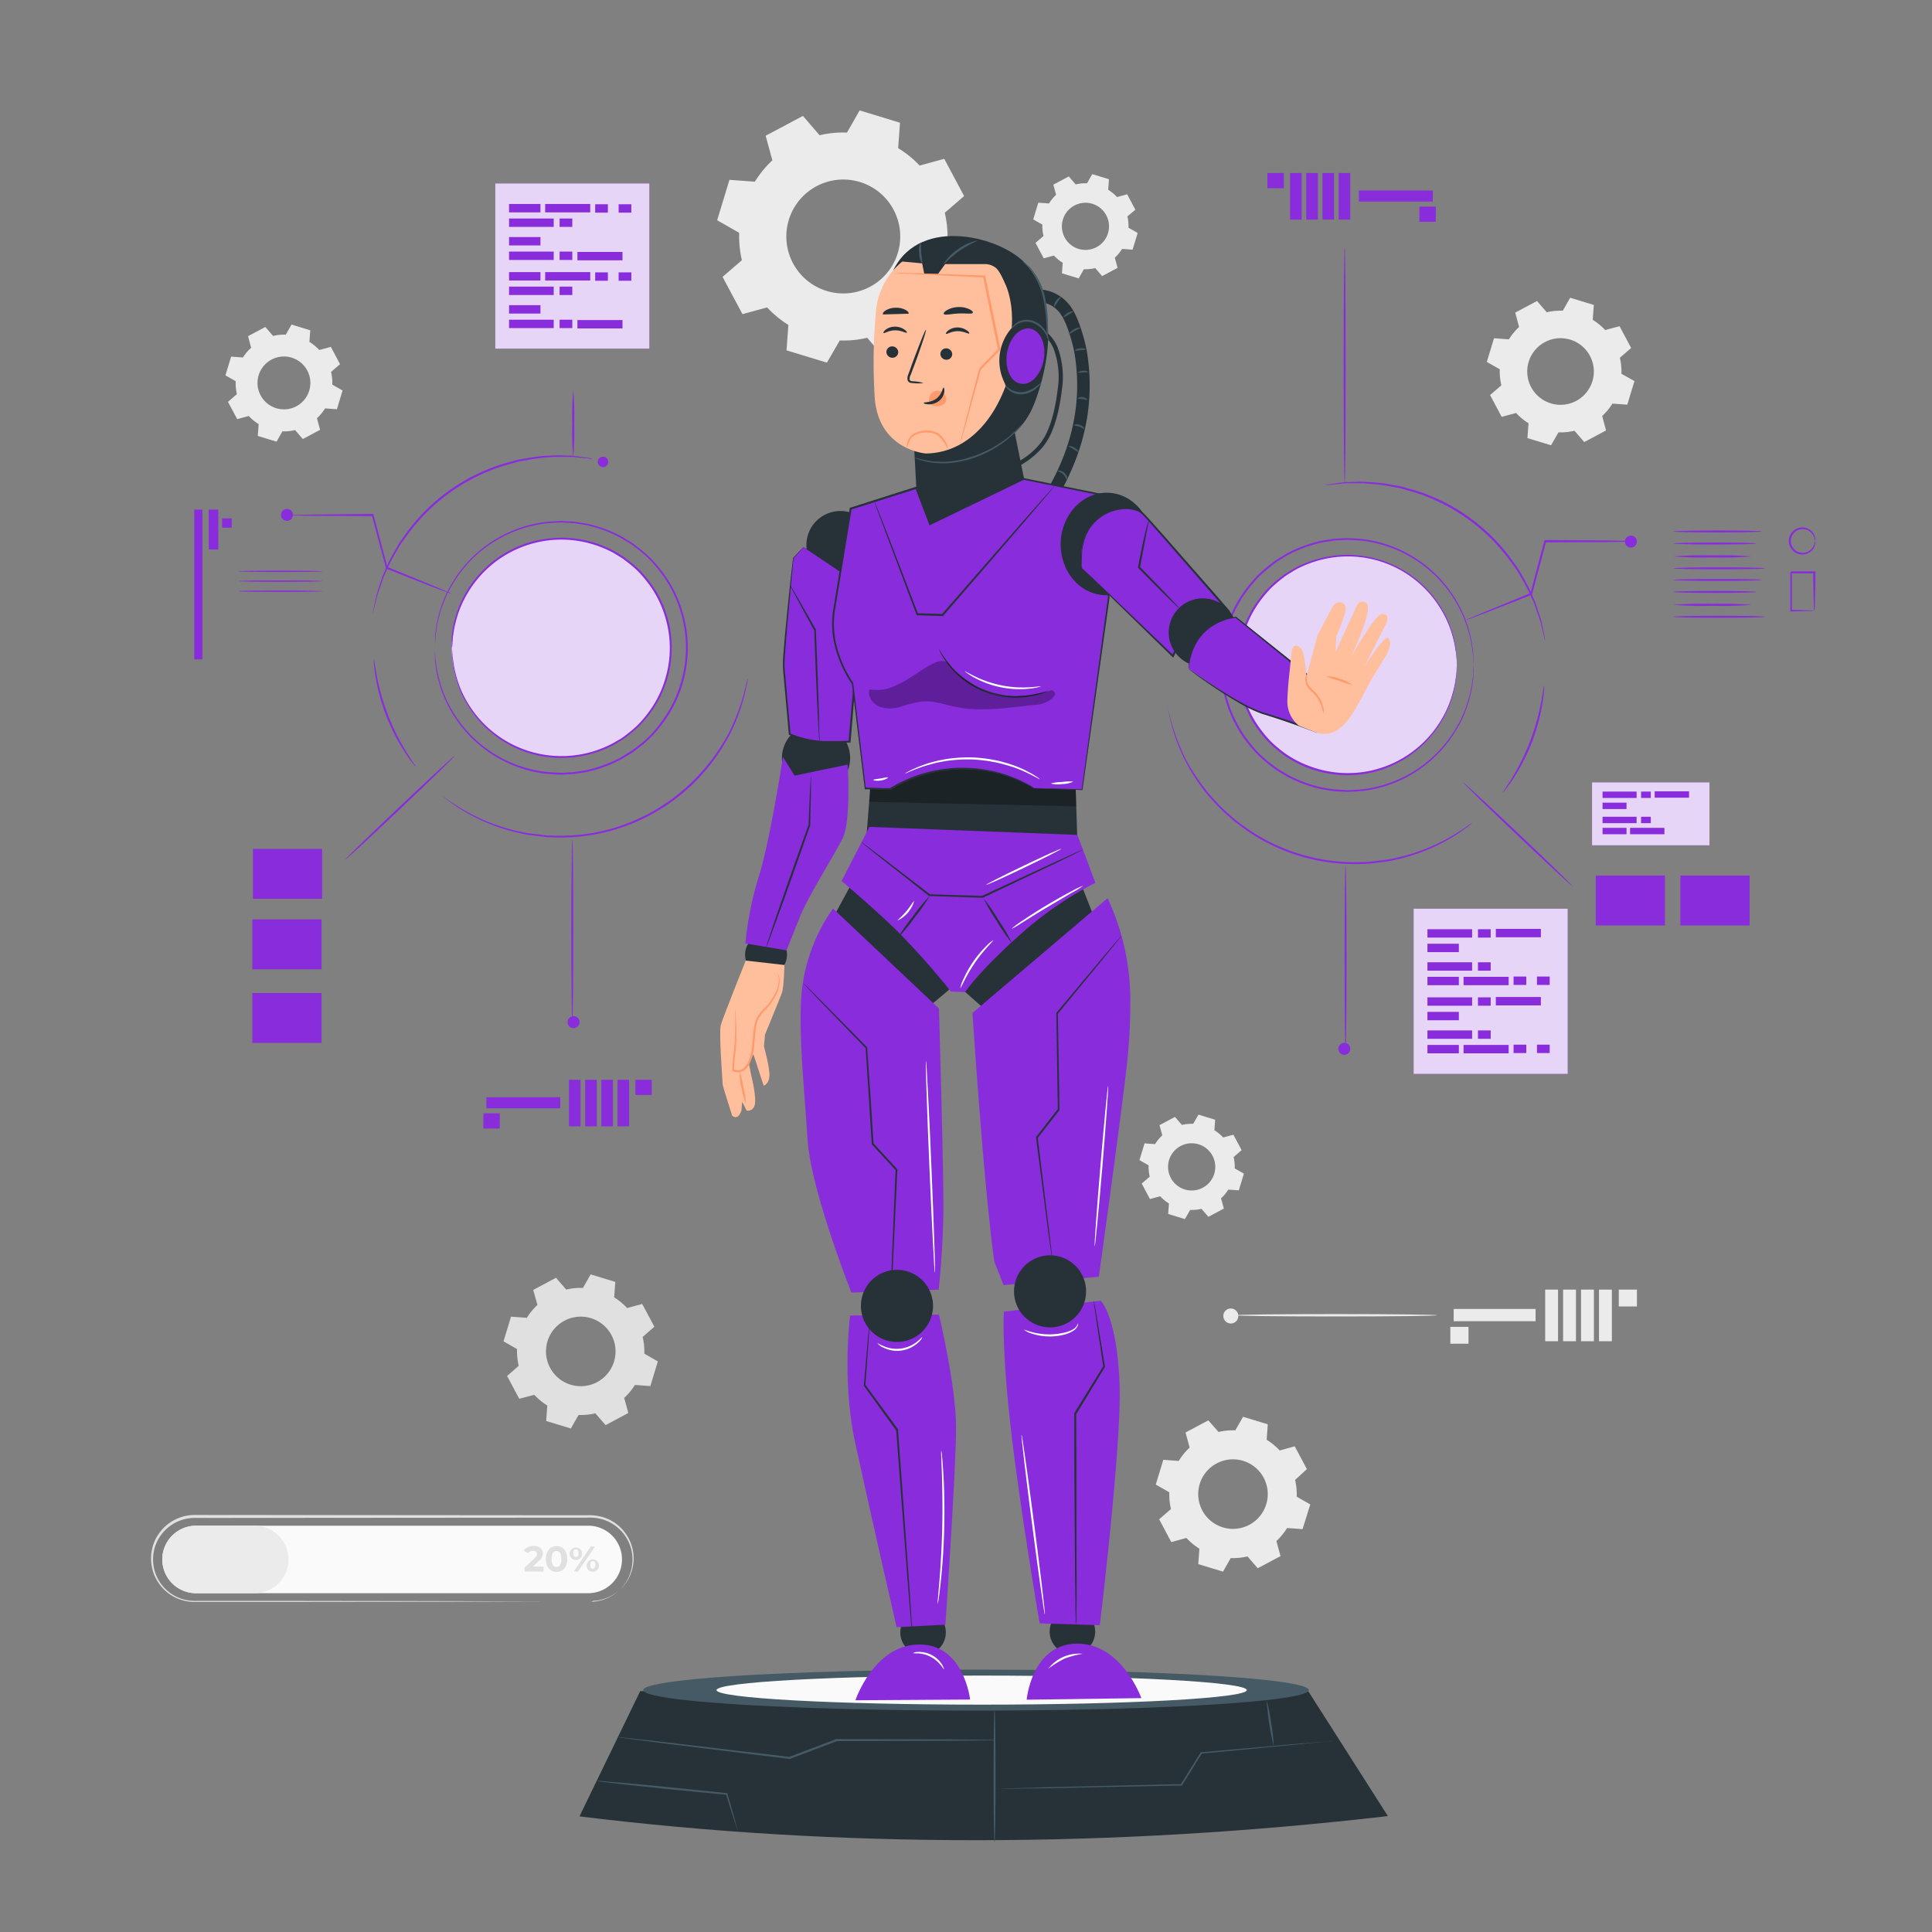 <svg xmlns="http://www.w3.org/2000/svg" viewBox="0 0 500 500"><rect x="0" y="0" width="500" height="500" fill="#808080" stroke="none"/><g id="freepik--background-complete--inject-163"><path d="M152.84,414.57a14.56,14.56,0,0,0,2.73-.41,11,11,0,0,0,6.31-4.51,10.84,10.84,0,0,0,1.78-5.36,10.65,10.65,0,0,0-1.64-6.45,10.94,10.94,0,0,0-6.05-4.62,12.74,12.74,0,0,0-4.22-.45h-4.53l-96.88.07a10.8,10.8,0,0,0-10.27,7.6,10.9,10.9,0,0,0,.11,6.59,10.74,10.74,0,0,0,9.88,7.27H69.15l43.56.06,29.36.08,8,0,2.08,0c.47,0,.71,0,.71,0l-.71,0-2.08,0-8,0-29.36.09-43.56.05H50.05a11.26,11.26,0,0,1-10.36-7.6,11.4,11.4,0,0,1-.12-6.91,11.32,11.32,0,0,1,10.77-8l96.88.08h4.53a12.88,12.88,0,0,1,4.31.49,11.17,11.17,0,0,1,6.21,4.77,11,11,0,0,1-6.67,16.58,8,8,0,0,1-1.19.23,4.87,4.87,0,0,1-.87.07C153.07,414.58,152.84,414.57,152.84,414.57Z" style="fill:#e0e0e0"></path><path d="M152.23,412.32H50.74A8.74,8.74,0,0,1,42,403.58h0a8.74,8.74,0,0,1,8.74-8.73H152.23a8.73,8.73,0,0,1,8.74,8.73h0A8.74,8.74,0,0,1,152.23,412.32Z" style="fill:#fafafa"></path><path d="M140.67,405.48v1.22h-4.89v-1l2.49-2.36c.58-.54.68-.87.68-1.19,0-.5-.35-.8-1-.8a1.55,1.55,0,0,0-1.33.65l-1.09-.71a3,3,0,0,1,2.56-1.2c1.44,0,2.4.74,2.4,1.92a2.57,2.57,0,0,1-1.08,2l-1.48,1.4Z" style="fill:#e0e0e0"></path><path d="M141.27,403.47c0-2.14,1.18-3.35,2.77-3.35s2.77,1.21,2.77,3.35-1.18,3.34-2.77,3.34S141.27,405.6,141.27,403.47Zm4,0c0-1.47-.51-2.08-1.26-2.08s-1.26.61-1.26,2.08.52,2.07,1.26,2.07S145.3,404.93,145.3,403.47Z" style="fill:#e0e0e0"></path><path d="M147.43,401.94a1.61,1.61,0,1,1,1.6,1.78A1.6,1.6,0,0,1,147.43,401.94Zm2.28,0c0-.69-.27-1-.68-1s-.67.34-.67,1,.28,1,.67,1S149.71,402.64,149.71,401.94Zm3.17-1.7H154l-4.41,6.46h-1.1ZM151.82,405a1.61,1.61,0,1,1,1.6,1.78A1.61,1.61,0,0,1,151.82,405Zm2.27,0c0-.68-.26-1-.67-1s-.67.33-.67,1,.27,1,.67,1S154.09,405.67,154.09,405Z" style="fill:#e0e0e0"></path><path d="M65.91,412.32H50.74A8.74,8.74,0,0,1,42,403.58h0a8.74,8.74,0,0,1,8.74-8.73H65.91a8.73,8.73,0,0,1,8.73,8.73h0A8.73,8.73,0,0,1,65.91,412.32Z" style="fill:#ebebeb"></path><rect x="418.95" y="333.76" width="4.7" height="4.36" transform="translate(842.59 671.87) rotate(180)" style="fill:#ebebeb"></rect><rect x="375.35" y="343.38" width="4.7" height="4.36" transform="translate(755.4 691.13) rotate(180)" style="fill:#ebebeb"></rect><rect x="413.82" y="333.76" width="3.33" height="13.36" transform="translate(830.97 680.87) rotate(180)" style="fill:#ebebeb"></rect><rect x="409.18" y="333.76" width="3.33" height="13.36" transform="translate(821.68 680.87) rotate(180)" style="fill:#ebebeb"></rect><rect x="404.54" y="333.76" width="3.33" height="13.36" transform="translate(812.4 680.87) rotate(180)" style="fill:#ebebeb"></rect><rect x="399.89" y="333.76" width="3.33" height="13.36" transform="translate(803.11 680.87) rotate(180)" style="fill:#ebebeb"></rect><rect x="376.2" y="338.77" width="21.2" height="3.17" transform="translate(773.61 680.7) rotate(180)" style="fill:#ebebeb"></rect><path d="M319.55,340.39c0,.17,11.72.31,26.18.31s26.19-.14,26.19-.31-11.72-.31-26.19-.31S319.55,340.22,319.55,340.39Z" style="fill:#ebebeb"></path><path d="M316.6,340.58a1.94,1.94,0,1,0,1.93-1.94A1.92,1.92,0,0,0,316.6,340.58Z" style="fill:#ebebeb"></path><path d="M305.11,378a16.7,16.7,0,0,1,2.77-3.37l-1.07-3.9,5.9-3.14,2.65,3a16.49,16.49,0,0,1,4.34-.42l2-3.51,6.4,1.95-.29,4a16.37,16.37,0,0,1,3.37,2.77l3.9-1.07,3.14,5.9L335.17,383a16.49,16.49,0,0,1,.42,4.34l3.51,2-2,6.4-4-.29a16.7,16.7,0,0,1-2.77,3.37l1.07,3.9-5.9,3.14-2.65-3.06a16.5,16.5,0,0,1-4.34.43l-2,3.51-6.4-1.95.29-4a16.7,16.7,0,0,1-3.37-2.77l-3.9,1.07-3.14-5.9,3.05-2.65a16.49,16.49,0,0,1-.42-4.34l-3.51-2,1.95-6.4,4,.29Zm5.37,6.07a9,9,0,1,0,11.26-6A9,9,0,0,0,310.48,384.08Z" style="fill:#ebebeb"></path><path d="M136.33,341.08a16.33,16.33,0,0,1,2.76-3.36L138,333.83l5.89-3.14,2.64,3.05a16,16,0,0,1,4.33-.42l2-3.51,6.38,1.95-.29,4a16.66,16.66,0,0,1,3.36,2.76l3.89-1.06,3.15,5.89L166.32,346a16.46,16.46,0,0,1,.43,4.33l3.5,2-1.94,6.39-4-.3a16.11,16.11,0,0,1-2.77,3.36l1.07,3.9-5.89,3.14-2.64-3.05a16.53,16.53,0,0,1-4.34.42l-2,3.5-6.39-1.94.29-4a16.37,16.37,0,0,1-3.36-2.77L134.38,362l-3.14-5.89,3-2.64a16.46,16.46,0,0,1-.43-4.33l-3.5-2,1.94-6.39,4,.29Zm5.36,6.06a9,9,0,1,0,11.24-6A9,9,0,0,0,141.69,347.14Z" style="fill:#e0e0e0"></path><path d="M298.93,296.1a11.15,11.15,0,0,1,1.87-2.27l-.72-2.64,4-2.13,1.79,2.07a11.48,11.48,0,0,1,2.93-.29l1.36-2.37,4.32,1.32-.19,2.72a11.15,11.15,0,0,1,2.27,1.87l2.64-.72,2.13,4-2.07,1.79a11.48,11.48,0,0,1,.29,2.93l2.37,1.36-1.32,4.32-2.72-.19a11.43,11.43,0,0,1-1.87,2.27l.72,2.64-4,2.13-1.79-2.07a11.48,11.48,0,0,1-2.93.29l-1.36,2.37-4.32-1.32.19-2.72a11.15,11.15,0,0,1-2.27-1.87l-2.64.72-2.13-4,2.07-1.79a11.48,11.48,0,0,1-.29-2.93l-2.37-1.36,1.32-4.32,2.72.19Zm3.63,4.1a6.11,6.11,0,1,0,7.62-4.06A6.11,6.11,0,0,0,302.56,300.2Z" style="fill:#ebebeb"></path><path d="M271.45,52.7a11.15,11.15,0,0,1,1.87-2.28l-.72-2.63,4-2.13,1.79,2.07a10.61,10.61,0,0,1,2.93-.29l1.35-2.37L287,46.38l-.2,2.73A10.89,10.89,0,0,1,289.07,51l2.64-.72,2.12,4L291.77,56a11,11,0,0,1,.28,2.93l2.38,1.36-1.32,4.32-2.72-.2a10.93,10.93,0,0,1-1.88,2.28l.72,2.64-4,2.13-1.78-2.07a11.08,11.08,0,0,1-2.94.28l-1.35,2.38-4.33-1.32.2-2.72a11.2,11.2,0,0,1-2.28-1.88l-2.63.73-2.13-4,2.07-1.79a10.68,10.68,0,0,1-.29-2.94l-2.37-1.35,1.31-4.33,2.73.2Zm3.63,4.1a6.1,6.1,0,1,0,7.61-4.06A6.1,6.1,0,0,0,275.08,56.8Z" style="fill:#ebebeb"></path><path d="M390.49,87.84a15.58,15.58,0,0,1,2.65-3.22l-1-3.72,5.64-3,2.52,2.92a15.57,15.57,0,0,1,4.15-.41l1.91-3.35,6.12,1.86-.28,3.85a15.91,15.91,0,0,1,3.22,2.65l3.72-1,3,5.64-2.92,2.53a15.45,15.45,0,0,1,.4,4.14L423,98.62l-1.86,6.11-3.85-.28a15.91,15.91,0,0,1-2.65,3.22l1,3.73-5.64,3-2.53-2.92a15.45,15.45,0,0,1-4.14.41l-1.92,3.35-6.11-1.86.28-3.85a15.58,15.58,0,0,1-3.22-2.65l-3.73,1-3-5.64,2.92-2.52a15.57,15.57,0,0,1-.41-4.15l-3.35-1.91,1.86-6.12,3.85.28Zm5.13,5.8a8.62,8.62,0,1,0,10.76-5.74A8.62,8.62,0,0,0,395.62,93.64Z" style="fill:#ebebeb"></path><path d="M195.37,47a26.73,26.73,0,0,1,4.52-5.5l-1.74-6.37L207.79,30l4.32,5a26.6,26.6,0,0,1,7.09-.69l3.27-5.74,10.45,3.19-.48,6.58A26.57,26.57,0,0,1,238,42.85l6.37-1.75,5.14,9.64-5,4.32a27.07,27.07,0,0,1,.7,7.09l5.73,3.27-3.18,10.46-6.58-.48a26.51,26.51,0,0,1-4.53,5.5l1.75,6.37-9.65,5.15-4.32-5a26.56,26.56,0,0,1-7.09.69L214,93.85l-10.45-3.18.48-6.59a26.53,26.53,0,0,1-5.5-4.52l-6.38,1.74L187,71.66l5-4.32a27.07,27.07,0,0,1-.7-7.09L185.6,57l3.18-10.46,6.59.48Zm8.77,9.91a14.74,14.74,0,1,0,18.4-9.81A14.75,14.75,0,0,0,204.14,56.91Z" style="fill:#ebebeb"></path><path d="M62.87,92.51A12.36,12.36,0,0,1,65,90l-.81-3,4.48-2.38,2,2.32a12.43,12.43,0,0,1,3.29-.33L75.45,84l4.85,1.48-.23,3a12.42,12.42,0,0,1,2.56,2.1l3-.81L88,94.25l-2.32,2A12.47,12.47,0,0,1,86,99.54l2.66,1.52-1.47,4.85-3.06-.22a12.63,12.63,0,0,1-2.1,2.55l.81,3-4.47,2.39-2-2.32a12.42,12.42,0,0,1-3.29.32l-1.51,2.67-4.85-1.48.22-3.06a12,12,0,0,1-2.55-2.1l-3,.81L59,104l2.31-2A12.47,12.47,0,0,1,61,98.66l-2.66-1.52,1.48-4.85,3,.22Zm4.07,4.6a6.84,6.84,0,1,0,8.54-4.55A6.84,6.84,0,0,0,66.94,97.11Z" style="fill:#ebebeb"></path></g><g id="freepik--chart-2--inject-163"><circle cx="348.73" cy="172.1" r="28.31" style="fill:#892CDC"></circle><g style="opacity:0.8"><circle cx="348.73" cy="172.1" r="28.31" style="fill:#fff"></circle></g><path d="M399.89,165.73a4.09,4.09,0,0,1-.23-.76c-.13-.55-.31-1.27-.54-2.19-.12-.47-.24-1-.38-1.57s-.39-1.18-.6-1.84-.47-1.36-.72-2.1c-.13-.37-.27-.75-.4-1.14s-.35-.77-.54-1.16a41,41,0,0,0-2.56-5.08c-.54-.88-1-1.83-1.64-2.72s-1.3-1.79-2-2.73a48.87,48.87,0,0,0-24.11-17l-3.24-.93c-1-.31-2.11-.42-3.11-.63a39.18,39.18,0,0,0-5.65-.7l-1.27-.11h-1.21l-2.22,0c-.69,0-1.34,0-1.93.06l-1.62.17-2.23.23a4.69,4.69,0,0,1-.79,0,3.81,3.81,0,0,1,.77-.15l2.23-.32,1.62-.22a19.16,19.16,0,0,1,1.94-.1l2.23-.07,1.22,0,1.28.09a39.73,39.73,0,0,1,5.71.64c1,.2,2.08.31,3.14.61l3.27.92a48.61,48.61,0,0,1,24.35,17.14l2,2.77c.64.9,1.1,1.87,1.63,2.75a38.74,38.74,0,0,1,2.53,5.16l.52,1.17c.13.4.26.78.39,1.16.24.75.47,1.46.69,2.12s.45,1.27.56,1.86.23,1.11.34,1.6c.19.92.33,1.66.45,2.21A4.86,4.86,0,0,1,399.89,165.73Z" style="fill:#892CDC"></path><path d="M377,172.1s0-.15,0-.46l-.09-1.34q0-.45-.06-1c0-.36-.12-.75-.19-1.18a19.6,19.6,0,0,0-.59-2.92,27.06,27.06,0,0,0-3.14-7.49,28.19,28.19,0,0,0-7.17-8,27.87,27.87,0,0,0-11.83-5.24,28.17,28.17,0,0,0-14.74,1.23,28.86,28.86,0,0,0-3.66,1.61c-.6.32-1.16.7-1.75,1.05a13.68,13.68,0,0,0-1.69,1.16,32.54,32.54,0,0,0-3.18,2.71,30.66,30.66,0,0,0-2.75,3.25,27.18,27.18,0,0,0-4,7.73,27.73,27.73,0,0,0,0,17.7,27.18,27.18,0,0,0,4,7.73,30.76,30.76,0,0,0,2.74,3.25,31.13,31.13,0,0,0,3.19,2.71,15,15,0,0,0,1.69,1.17c.59.35,1.15.72,1.75,1a27.5,27.5,0,0,0,3.66,1.61,28.18,28.18,0,0,0,14.74,1.23,28.3,28.3,0,0,0,19-13.21,27.06,27.06,0,0,0,3.14-7.49,21.12,21.12,0,0,0,.6-2.92c.06-.43.14-.82.18-1.18s0-.69.06-1l.09-1.34c0-.3,0-.46,0-.46s0,.16,0,.46,0,.77-.05,1.35q0,.45,0,1c0,.37-.1.76-.16,1.19a20.69,20.69,0,0,1-.55,2.95,27,27,0,0,1-3.09,7.59A28.45,28.45,0,0,1,354,200.12a28.59,28.59,0,0,1-15-1.21,29,29,0,0,1-3.72-1.63c-.61-.32-1.19-.7-1.78-1.06a14.28,14.28,0,0,1-1.73-1.18,32.28,32.28,0,0,1-3.24-2.75,30.87,30.87,0,0,1-2.81-3.31,27.91,27.91,0,0,1-4.09-7.87,28.29,28.29,0,0,1,0-18,27.48,27.48,0,0,1,4.09-7.86,26.06,26.06,0,0,1,6-6.06A15.52,15.52,0,0,1,333.5,148c.59-.35,1.17-.73,1.78-1.06a30.42,30.42,0,0,1,3.72-1.63,28.41,28.41,0,0,1,34.16,12.28,26.92,26.92,0,0,1,3.09,7.6,20.33,20.33,0,0,1,.55,2.94c.06.43.13.83.16,1.19s0,.7,0,1c0,.58,0,1,.05,1.35S377,172.1,377,172.1Z" style="fill:#892CDC"></path><path d="M381.35,172.1s0-.18-.06-.53-.06-.88-.1-1.54c0-.35,0-.73-.07-1.14s-.13-.87-.21-1.37a23.81,23.81,0,0,0-.68-3.36,31.16,31.16,0,0,0-3.62-8.64,32.6,32.6,0,0,0-21.9-15.25,30.61,30.61,0,0,0-4.1-.47c-.7,0-1.4-.09-2.11-.08l-2.14.11c-.36,0-.73,0-1.09.07l-1.08.17c-.72.12-1.45.2-2.18.35a34.11,34.11,0,0,0-4.31,1.27,31.48,31.48,0,0,0-4.22,1.86c-.69.37-1.34.8-2,1.2a16.13,16.13,0,0,0-1.95,1.35,36,36,0,0,0-3.68,3.12,37.13,37.13,0,0,0-3.17,3.75,31.62,31.62,0,0,0-4.62,8.92,32.14,32.14,0,0,0,0,20.42,31.39,31.39,0,0,0,4.63,8.92,35.87,35.87,0,0,0,3.17,3.75,37,37,0,0,0,3.67,3.12,15.89,15.89,0,0,0,2,1.35c.68.4,1.33.84,2,1.21a33.48,33.48,0,0,0,4.23,1.85,34.25,34.25,0,0,0,4.32,1.27c.72.15,1.45.24,2.17.36l1.08.16c.36,0,.73,0,1.09.07l2.14.11c.71,0,1.41,0,2.11-.08a28.89,28.89,0,0,0,4.1-.47,32.6,32.6,0,0,0,21.9-15.25,31.16,31.16,0,0,0,3.62-8.64,23.81,23.81,0,0,0,.68-3.36c.08-.49.17-1,.21-1.36s.05-.8.07-1.14c0-.67.08-1.18.1-1.55s.06-.53.06-.53,0,.18,0,.53,0,.89-.05,1.55l-.05,1.15c0,.42-.12.87-.19,1.37a23.41,23.41,0,0,1-.63,3.39,30.68,30.68,0,0,1-3.57,8.74,32.75,32.75,0,0,1-22.07,15.53,31.36,31.36,0,0,1-4.15.49c-.71,0-1.42.1-2.14.09l-2.18-.11c-.36,0-.73,0-1.09-.07l-1.1-.16c-.73-.12-1.48-.21-2.21-.36a33.68,33.68,0,0,1-4.39-1.28,35.05,35.05,0,0,1-4.29-1.87c-.69-.38-1.36-.81-2.05-1.22a16.63,16.63,0,0,1-2-1.37,35.84,35.84,0,0,1-3.73-3.16,37.11,37.11,0,0,1-3.23-3.81,31.74,31.74,0,0,1-4.71-9.06,32.6,32.6,0,0,1,0-20.75,31.53,31.53,0,0,1,4.7-9.05,37.11,37.11,0,0,1,3.23-3.81,35.84,35.84,0,0,1,3.73-3.16,16.74,16.74,0,0,1,2-1.37c.68-.4,1.35-.84,2-1.21a33.65,33.65,0,0,1,4.29-1.88,35.31,35.31,0,0,1,4.39-1.28c.73-.15,1.48-.23,2.21-.35l1.09-.17c.37-.05.74,0,1.1-.07l2.18-.1c.71,0,1.43.06,2.14.08a31.37,31.37,0,0,1,4.15.5,32.78,32.78,0,0,1,22.07,15.52,31,31,0,0,1,3.57,8.74,23.41,23.41,0,0,1,.63,3.39c.07.5.15.95.19,1.37s0,.81.05,1.15c0,.67,0,1.18.05,1.55S381.35,172.1,381.35,172.1Z" style="fill:#892CDC"></path><path d="M399.6,177.39a4.52,4.52,0,0,1,0,1.19c0,.77-.17,1.88-.38,3.24a50.58,50.58,0,0,1-7.73,19.92c-.76,1.15-1.41,2-1.9,2.65a5.53,5.53,0,0,1-.78.9c-.07,0,.94-1.42,2.37-3.74A59.51,59.51,0,0,0,395.9,192a60.59,60.59,0,0,0,2.93-10.24C399.34,179.07,399.51,177.38,399.6,177.39Z" style="fill:#892CDC"></path><rect x="328.01" y="44.78" width="4.24" height="3.93" style="fill:#892CDC"></rect><rect x="367.34" y="53.47" width="4.24" height="3.93" style="fill:#892CDC"></rect><rect x="333.87" y="44.78" width="3" height="12.05" style="fill:#892CDC"></rect><rect x="338.06" y="44.78" width="3" height="12.05" style="fill:#892CDC"></rect><rect x="342.25" y="44.78" width="3" height="12.05" style="fill:#892CDC"></rect><rect x="346.44" y="44.78" width="3" height="12.05" style="fill:#892CDC"></rect><rect x="351.68" y="49.3" width="19.13" height="2.86" style="fill:#892CDC"></rect><path d="M348,64.06c.14,0,.26,13.71.26,30.62s-.12,30.61-.26,30.61-.27-13.7-.27-30.61S347.85,64.06,348,64.06Z" style="fill:#892CDC"></path><path d="M407,229.38c-.1.1-6.53-5.83-14.36-13.26s-14.1-13.53-14-13.64,6.53,5.84,14.36,13.26S407.09,229.27,407,229.38Z" style="fill:#892CDC"></path><rect x="412.98" y="226.59" width="17.91" height="12.92" style="fill:#892CDC"></rect><rect x="434.88" y="226.59" width="17.91" height="12.92" style="fill:#892CDC"></rect><rect x="365.85" y="235.17" width="39.87" height="42.75" style="fill:#892CDC"></rect><g style="opacity:0.8"><rect x="365.85" y="235.17" width="39.87" height="42.75" style="fill:#fff"></rect></g><rect x="369.42" y="240.48" width="11.56" height="2.17" style="fill:#892CDC"></rect><rect x="382.5" y="240.48" width="3.29" height="2.17" style="fill:#892CDC"></rect><rect x="387.12" y="240.39" width="11.66" height="2.17" style="fill:#892CDC"></rect><rect x="369.42" y="244.24" width="8.13" height="2.17" style="fill:#892CDC"></rect><rect x="369.42" y="249.04" width="11.56" height="2.17" style="fill:#892CDC"></rect><rect x="382.5" y="249.04" width="3.29" height="2.17" style="fill:#892CDC"></rect><rect x="391.71" y="252.73" width="3.29" height="2.17" style="fill:#892CDC"></rect><rect x="397.77" y="252.73" width="3.29" height="2.17" style="fill:#892CDC"></rect><rect x="378.77" y="252.8" width="11.66" height="2.17" style="fill:#892CDC"></rect><rect x="369.42" y="252.8" width="8.13" height="2.17" style="fill:#892CDC"></rect><rect x="369.42" y="258.11" width="11.56" height="2.17" style="fill:#892CDC"></rect><rect x="382.5" y="258.11" width="3.29" height="2.17" style="fill:#892CDC"></rect><rect x="387.12" y="258.02" width="11.66" height="2.17" style="fill:#892CDC"></rect><rect x="369.42" y="261.87" width="8.13" height="2.17" style="fill:#892CDC"></rect><rect x="369.42" y="266.67" width="11.56" height="2.17" style="fill:#892CDC"></rect><rect x="382.5" y="266.67" width="3.29" height="2.17" style="fill:#892CDC"></rect><rect x="391.71" y="270.36" width="3.29" height="2.17" style="fill:#892CDC"></rect><rect x="397.77" y="270.36" width="3.29" height="2.17" style="fill:#892CDC"></rect><rect x="378.77" y="270.43" width="11.66" height="2.17" style="fill:#892CDC"></rect><rect x="369.42" y="270.43" width="8.13" height="2.17" style="fill:#892CDC"></rect><rect x="412.02" y="202.48" width="30.39" height="16.29" style="fill:#892CDC"></rect><g style="opacity:0.8"><rect x="412.02" y="202.48" width="30.39" height="16.29" style="fill:#fff"></rect></g><rect x="414.74" y="204.86" width="8.81" height="1.65" style="fill:#892CDC"></rect><rect x="424.71" y="204.86" width="2.51" height="1.65" style="fill:#892CDC"></rect><rect x="428.23" y="204.79" width="8.89" height="1.65" style="fill:#892CDC"></rect><rect x="414.74" y="207.73" width="6.2" height="1.65" style="fill:#892CDC"></rect><rect x="414.74" y="211.38" width="8.81" height="1.65" style="fill:#892CDC"></rect><rect x="424.71" y="211.38" width="2.51" height="1.65" style="fill:#892CDC"></rect><rect x="421.86" y="214.25" width="8.89" height="1.65" style="fill:#892CDC"></rect><rect x="414.74" y="214.25" width="6.2" height="1.65" style="fill:#892CDC"></rect><path d="M421.93,140.21a2.14,2.14,0,0,1-.43,0l-1.25,0-4.63.08-15.73.08.25-.19c-.43,1.62-.88,3.3-1.33,5-.82,3-1.6,6-2.32,8.64l0,.12-.11,0-12.24,4.79-3.54,1.34a10.66,10.66,0,0,1-1.29.43,7.84,7.84,0,0,1,1.23-.58l3.49-1.47,12.17-5-.15.17c.71-2.69,1.48-5.61,2.28-8.66.46-1.71.91-3.39,1.34-5l.05-.19h.2l15.73.09,4.63.08,1.25,0A1.49,1.49,0,0,1,421.93,140.21Z" style="fill:#892CDC"></path><circle cx="422.08" cy="140.16" r="1.55" style="fill:#892CDC"></circle><path d="M349.46,271.44a1.55,1.55,0,1,1-1.55-1.55A1.55,1.55,0,0,1,349.46,271.44Z" style="fill:#892CDC"></path><path d="M348.23,224.06c.15,0,.26,10.57.26,23.61s-.11,23.61-.26,23.61-.26-10.57-.26-23.61S348.09,224.06,348.23,224.06Z" style="fill:#892CDC"></path><path d="M455.94,137.54c0,.15-5.13.26-11.45.26s-11.44-.11-11.44-.26,5.12-.26,11.44-.26S455.94,137.4,455.94,137.54Z" style="fill:#892CDC"></path><path d="M454.53,140.66c0,.14-4.81.26-10.74.26s-10.74-.12-10.74-.26,4.8-.26,10.74-.26S454.53,140.51,454.53,140.66Z" style="fill:#892CDC"></path><path d="M453.32,144a96.66,96.66,0,0,1-10.13.26,96.94,96.94,0,0,1-10.14-.26,100.35,100.35,0,0,1,10.14-.26A100.06,100.06,0,0,1,453.32,144Z" style="fill:#892CDC"></path><path d="M456.84,147.08c0,.15-5.33.26-11.9.26s-11.89-.11-11.89-.26,5.32-.26,11.89-.26S456.84,146.94,456.84,147.08Z" style="fill:#892CDC"></path><path d="M455.94,150.08c0,.14-5.13.26-11.45.26s-11.44-.12-11.44-.26,5.12-.26,11.44-.26S455.94,149.94,455.94,150.08Z" style="fill:#892CDC"></path><path d="M454.53,153.19c0,.15-4.81.26-10.74.26s-10.74-.11-10.74-.26,4.8-.26,10.74-.26S454.53,153.05,454.53,153.19Z" style="fill:#892CDC"></path><path d="M453.32,156.53a100.06,100.06,0,0,1-10.13.26,100.35,100.35,0,0,1-10.14-.26,100.35,100.35,0,0,1,10.14-.26A100.06,100.06,0,0,1,453.32,156.53Z" style="fill:#892CDC"></path><path d="M456.84,159.62c0,.15-5.33.26-11.9.26s-11.89-.11-11.89-.26,5.32-.26,11.89-.26S456.84,159.48,456.84,159.62Z" style="fill:#892CDC"></path><path d="M469.76,140a5.55,5.55,0,0,1-.21-.78,3.23,3.23,0,0,0-1.2-1.68,3.13,3.13,0,0,0-2.91-.4,3.06,3.06,0,1,0,2.91,5.32,3.23,3.23,0,0,0,1.2-1.68,5.55,5.55,0,0,1,.21-.78,1.59,1.59,0,0,1,0,.83,3.24,3.24,0,0,1-1.18,1.93,3.47,3.47,0,0,1-3.3.55,3.51,3.51,0,0,1,0-6.62,3.44,3.44,0,0,1,3.3.56,3.19,3.19,0,0,1,1.18,1.93A1.54,1.54,0,0,1,469.76,140Z" style="fill:#892CDC"></path><path d="M469.48,158.08a4.53,4.53,0,0,1-.06-.78c0-.58,0-1.26-.06-2.08-.05-1.76-.1-4.2-.12-7.06l.24.24-6,0,.26-.26h0v2.74c0,.9,0,1.77,0,2.61,0,1.65,0,3.19,0,4.55l-.2-.2c1.79,0,3.27.07,4.32.1a15.15,15.15,0,0,1,1.69.1,10.29,10.29,0,0,1-1.56.1c-1,0-2.57.08-4.45.1h-.21v-.21c0-1.36,0-2.9,0-4.55,0-.84,0-1.71,0-2.61v-2.74h0c-.23.23.32-.32.27-.26l6,0h.24v.24c0,3-.07,5.48-.12,7.22,0,.79,0,1.46-.06,2A2.68,2.68,0,0,1,469.48,158.08Z" style="fill:#892CDC"></path><path d="M302.06,182.59a1.12,1.12,0,0,1,.09.25l.19.75c.17.69.41,1.65.7,2.87a56.32,56.32,0,0,0,3.88,10.11,51.9,51.9,0,0,0,9.63,12.78A49.43,49.43,0,0,0,333,219.84a48.72,48.72,0,0,0,19.25,3.26c.76,0,1.51,0,2.24-.09l2.16-.26,2.1-.25c.69-.11,1.36-.24,2-.37a51.33,51.33,0,0,0,7.19-2.07,50.44,50.44,0,0,0,9.68-4.85c1.08-.69,1.89-1.27,2.44-1.66l.63-.45L381,213a1,1,0,0,1-.2.18l-.59.49c-.53.42-1.33,1-2.4,1.75a48.15,48.15,0,0,1-9.66,5,50.92,50.92,0,0,1-7.23,2.14c-.66.14-1.34.28-2,.39l-2.12.26-2.19.27a20.8,20.8,0,0,1-2.25.11,48.84,48.84,0,0,1-19.46-3.25,49.69,49.69,0,0,1-16.61-10.63,47.32,47.32,0,0,1-13.36-23.19c-.26-1.23-.46-2.2-.61-2.9-.06-.31-.11-.56-.14-.76S302.06,182.59,302.06,182.59Z" style="fill:#892CDC"></path></g><g id="freepik--chart-1--inject-163"><circle cx="145.21" cy="167.67" r="28.31" style="fill:#892CDC"></circle><g style="opacity:0.8"><circle cx="145.21" cy="167.67" r="28.31" style="fill:#fff"></circle></g><path d="M193.51,175.68a.86.86,0,0,1,0,.26l-.14.76c-.15.7-.35,1.67-.61,2.9A52.34,52.34,0,0,1,189,189.83a51.53,51.53,0,0,1-9.61,13,49.64,49.64,0,0,1-16.62,10.63,48.76,48.76,0,0,1-19.45,3.25,21.12,21.12,0,0,1-2.26-.11l-2.18-.27-2.12-.26c-.69-.11-1.37-.25-2-.39a50.92,50.92,0,0,1-7.23-2.14,47.64,47.64,0,0,1-9.66-5c-1.07-.72-1.87-1.33-2.4-1.75l-.6-.49-.19-.17s.08,0,.23.13l.62.45c.55.39,1.37,1,2.45,1.66a49.79,49.79,0,0,0,16.87,6.92c.66.13,1.33.27,2,.37l2.11.25,2.16.26c.73.11,1.48.05,2.24.09a48.72,48.72,0,0,0,19.25-3.26A49.43,49.43,0,0,0,179,202.44a51.59,51.59,0,0,0,9.62-12.78,55.28,55.28,0,0,0,3.88-10.11c.3-1.22.54-2.18.7-2.87.08-.3.15-.55.2-.75Z" style="fill:#892CDC"></path><path d="M96.45,158.82a6.07,6.07,0,0,1,.13-.78c.11-.55.26-1.29.45-2.21.1-.49.21-1,.34-1.6s.36-1.19.56-1.86.44-1.37.69-2.12l.38-1.16.52-1.17a40,40,0,0,1,2.53-5.16c.53-.88,1-1.85,1.63-2.75l2-2.77A48.61,48.61,0,0,1,130,120.1l3.27-.92c1.06-.3,2.13-.41,3.15-.61a39.45,39.45,0,0,1,5.7-.64l1.28-.09,1.22,0,2.24.07c.69,0,1.34,0,1.93.1l1.62.22,2.24.32a4.31,4.31,0,0,1,.77.15,4.67,4.67,0,0,1-.79,0l-2.24-.23-1.62-.17c-.58-.08-1.23,0-1.93-.06l-2.21,0h-1.22l-1.27.11a39.53,39.53,0,0,0-5.65.7c-1,.21-2.06.32-3.11.63l-3.23.93a49,49,0,0,0-24.12,17l-2,2.73c-.64.89-1.11,1.84-1.65,2.72a41,41,0,0,0-2.56,5.08l-.53,1.16-.4,1.14-.73,2.1c-.21.66-.47,1.25-.6,1.84s-.26,1.1-.38,1.58c-.22.91-.4,1.63-.54,2.18A4.09,4.09,0,0,1,96.45,158.82Z" style="fill:#892CDC"></path><path d="M116.9,167.67s0-.15,0-.45,0-.78,0-1.35c0-.3,0-.63,0-1s.1-.76.16-1.19a20.58,20.58,0,0,1,.55-2.94,26.75,26.75,0,0,1,3.09-7.59A28.45,28.45,0,0,1,140,139.66a28.65,28.65,0,0,1,15,1.2,30.56,30.56,0,0,1,3.73,1.63c.6.33,1.18.71,1.78,1.06a13.5,13.5,0,0,1,1.72,1.19,31.12,31.12,0,0,1,3.25,2.75,33,33,0,0,1,2.8,3.3,27.66,27.66,0,0,1,4.09,7.87,28.2,28.2,0,0,1,0,18,27.79,27.79,0,0,1-4.09,7.87,33,33,0,0,1-2.8,3.3,31,31,0,0,1-3.24,2.75,14.36,14.36,0,0,1-1.73,1.19c-.6.35-1.18.73-1.78,1.06a30.56,30.56,0,0,1-3.73,1.63,28.69,28.69,0,0,1-15,1.2,28.46,28.46,0,0,1-19.16-13.49,26.75,26.75,0,0,1-3.09-7.59,19.27,19.27,0,0,1-.55-2.94c-.06-.43-.13-.83-.16-1.19s0-.7,0-1c0-.57,0-1,0-1.35s0-.46,0-.46a4.35,4.35,0,0,1,0,.46l.1,1.35c0,.29,0,.62.06,1s.12.76.18,1.18a20.54,20.54,0,0,0,.6,2.92,26.76,26.76,0,0,0,3.14,7.49,28.3,28.3,0,0,0,37.4,10.37c.59-.32,1.16-.69,1.75-1a14.57,14.57,0,0,0,1.69-1.17,31.11,31.11,0,0,0,3.18-2.7,30.77,30.77,0,0,0,2.75-3.26,27,27,0,0,0,4-7.73,27.73,27.73,0,0,0,0-17.7,27.18,27.18,0,0,0-4-7.73,33,33,0,0,0-2.75-3.25,31.11,31.11,0,0,0-3.18-2.7,14.57,14.57,0,0,0-1.69-1.17c-.59-.35-1.16-.72-1.75-1.05a31.07,31.07,0,0,0-3.66-1.61,28.15,28.15,0,0,0-33.74,12,26.93,26.93,0,0,0-3.14,7.5,20.71,20.71,0,0,0-.6,2.91c-.06.43-.14.82-.18,1.19s0,.69-.06,1l-.1,1.35A3.88,3.88,0,0,1,116.9,167.67Z" style="fill:#892CDC"></path><path d="M112.59,167.67s0-.17,0-.52,0-.89,0-1.56l0-1.14c0-.42.12-.88.18-1.37a23.56,23.56,0,0,1,.64-3.39,31,31,0,0,1,3.56-8.75,32.83,32.83,0,0,1,22.08-15.52,29.78,29.78,0,0,1,4.15-.49c.71,0,1.42-.1,2.14-.09l2.17.11c.37,0,.74,0,1.1.07l1.1.16c.73.12,1.47.2,2.21.36a35.11,35.11,0,0,1,4.38,1.27,33.83,33.83,0,0,1,4.29,1.88c.7.37,1.36.81,2.05,1.22a17.5,17.5,0,0,1,2,1.36,38.16,38.16,0,0,1,3.73,3.17,35.69,35.69,0,0,1,3.22,3.8,32,32,0,0,1,4.71,9.06,32.51,32.51,0,0,1,0,20.75,31.53,31.53,0,0,1-4.7,9,30.34,30.34,0,0,1-7,7,17.5,17.5,0,0,1-2,1.36c-.69.41-1.35.85-2.05,1.22a33.83,33.83,0,0,1-4.29,1.88,35.11,35.11,0,0,1-4.38,1.27c-.74.15-1.48.24-2.21.36l-1.1.16c-.36,0-.73,0-1.1.07l-2.17.11c-.72,0-1.43-.06-2.14-.09a29.6,29.6,0,0,1-4.15-.49,32.83,32.83,0,0,1-22.08-15.52,31.08,31.08,0,0,1-3.56-8.75,23.56,23.56,0,0,1-.64-3.39c-.06-.49-.15-1-.18-1.37l0-1.14c0-.67,0-1.19,0-1.56s0-.53,0-.53,0,.18,0,.53l.11,1.55c0,.34,0,.72.07,1.14s.13.87.2,1.36a24,24,0,0,0,.69,3.36,31,31,0,0,0,3.61,8.65,32.58,32.58,0,0,0,8.26,9.2,32.19,32.19,0,0,0,13.65,6,30.46,30.46,0,0,0,4.09.48c.7,0,1.41.09,2.12.08l2.14-.11c.36,0,.72,0,1.08-.07l1.08-.17c.72-.12,1.46-.2,2.18-.35a34.25,34.25,0,0,0,4.32-1.27,34.93,34.93,0,0,0,4.22-1.86c.69-.37,1.34-.8,2-1.21a16.05,16.05,0,0,0,2-1.34,29.7,29.7,0,0,0,6.85-6.88,31.49,31.49,0,0,0,4.62-8.92,32,32,0,0,0,0-20.42,31.39,31.39,0,0,0-4.63-8.92,38.06,38.06,0,0,0-3.17-3.75,34.8,34.8,0,0,0-3.67-3.12,17.36,17.36,0,0,0-2-1.35c-.68-.4-1.34-.83-2-1.2a34.93,34.93,0,0,0-4.22-1.86,34.25,34.25,0,0,0-4.32-1.27c-.72-.15-1.46-.23-2.18-.35l-1.08-.17c-.36,0-.72,0-1.08-.07l-2.14-.11c-.71,0-1.42.06-2.11.08a32.46,32.46,0,0,0-26,15.72,30.92,30.92,0,0,0-3.61,8.64,22.33,22.33,0,0,0-.68,3.37c-.08.49-.17.94-.21,1.36s0,.8-.07,1.14l-.11,1.55A5,5,0,0,1,112.59,167.67Z" style="fill:#892CDC"></path><path d="M96.74,170.48c.09,0,.26,1.68.77,4.37a58.37,58.37,0,0,0,7.68,19.79c1.44,2.32,2.45,3.69,2.38,3.74a5.23,5.23,0,0,1-.79-.9c-.48-.6-1.14-1.5-1.9-2.65a49.94,49.94,0,0,1-4.92-9.55,51.07,51.07,0,0,1-2.81-10.37c-.21-1.36-.34-2.47-.38-3.24A6,6,0,0,1,96.74,170.48Z" style="fill:#892CDC"></path><rect x="164.43" y="279.44" width="4.24" height="3.93" transform="translate(333.11 562.82) rotate(180)" style="fill:#892CDC"></rect><rect x="125.11" y="288.13" width="4.24" height="3.93" transform="translate(254.45 580.19) rotate(180)" style="fill:#892CDC"></rect><rect x="159.81" y="279.44" width="3" height="12.05" transform="translate(322.62 570.94) rotate(180)" style="fill:#892CDC"></rect><rect x="155.62" y="279.44" width="3" height="12.05" transform="translate(314.24 570.94) rotate(180)" style="fill:#892CDC"></rect><rect x="151.43" y="279.44" width="3" height="12.05" transform="translate(305.87 570.94) rotate(180)" style="fill:#892CDC"></rect><rect x="147.25" y="279.44" width="3" height="12.05" transform="translate(297.49 570.94) rotate(180)" style="fill:#892CDC"></rect><rect x="125.88" y="283.96" width="19.13" height="2.86" transform="translate(270.88 570.79) rotate(180)" style="fill:#892CDC"></rect><path d="M148.35,100.88a74.81,74.81,0,0,1,.26,8.75,74.81,74.81,0,0,1-.26,8.75,74.81,74.81,0,0,1-.26-8.75A74.81,74.81,0,0,1,148.35,100.88Z" style="fill:#892CDC"></path><path d="M89.35,222.47c-.1-.1,6.17-6.21,14-13.64s14.27-13.36,14.37-13.25-6.17,6.2-14,13.63S89.45,222.57,89.35,222.47Z" style="fill:#892CDC"></path><rect x="65.46" y="219.68" width="17.91" height="12.92" transform="translate(148.83 452.29) rotate(180)" style="fill:#892CDC"></rect><rect x="65.31" y="237.93" width="17.91" height="12.92" transform="translate(148.52 488.79) rotate(180)" style="fill:#892CDC"></rect><rect x="65.31" y="256.99" width="17.91" height="12.92" transform="translate(148.52 526.9) rotate(180)" style="fill:#892CDC"></rect><rect x="128.18" y="47.48" width="39.87" height="42.75" style="fill:#892CDC"></rect><g style="opacity:0.8"><rect x="128.18" y="47.48" width="39.87" height="42.75" style="fill:#fff"></rect></g><rect x="131.74" y="82.74" width="11.56" height="2.17" style="fill:#892CDC"></rect><rect x="144.82" y="82.74" width="3.29" height="2.17" style="fill:#892CDC"></rect><rect x="149.44" y="82.83" width="11.66" height="2.17" style="fill:#892CDC"></rect><rect x="131.74" y="78.98" width="8.13" height="2.17" style="fill:#892CDC"></rect><rect x="131.74" y="74.18" width="11.56" height="2.17" style="fill:#892CDC"></rect><rect x="144.82" y="74.18" width="3.29" height="2.17" style="fill:#892CDC"></rect><rect x="154.03" y="70.49" width="3.29" height="2.17" style="fill:#892CDC"></rect><rect x="160.1" y="70.49" width="3.29" height="2.17" style="fill:#892CDC"></rect><rect x="141.09" y="70.42" width="11.66" height="2.17" style="fill:#892CDC"></rect><rect x="131.74" y="70.42" width="8.13" height="2.17" style="fill:#892CDC"></rect><rect x="131.74" y="65.11" width="11.56" height="2.17" style="fill:#892CDC"></rect><rect x="144.82" y="65.11" width="3.29" height="2.17" style="fill:#892CDC"></rect><rect x="149.44" y="65.2" width="11.66" height="2.17" style="fill:#892CDC"></rect><rect x="131.74" y="61.35" width="8.13" height="2.17" style="fill:#892CDC"></rect><rect x="131.74" y="56.55" width="11.56" height="2.17" style="fill:#892CDC"></rect><rect x="144.82" y="56.55" width="3.29" height="2.17" style="fill:#892CDC"></rect><rect x="154.03" y="52.86" width="3.29" height="2.17" style="fill:#892CDC"></rect><rect x="160.1" y="52.86" width="3.29" height="2.17" style="fill:#892CDC"></rect><rect x="141.09" y="52.79" width="11.66" height="2.17" style="fill:#892CDC"></rect><rect x="131.74" y="52.79" width="8.13" height="2.17" style="fill:#892CDC"></rect><path d="M74.41,133.3a1.53,1.53,0,0,1,.44-.05l1.24,0,4.64-.08L96.45,133h.2l0,.19,1.34,5c.8,3,1.58,6,2.29,8.65l-.15-.17,12.17,5,3.48,1.47a7.84,7.84,0,0,1,1.23.58,10.66,10.66,0,0,1-1.29-.43L112.23,152,100,147.19l-.12-.05,0-.12c-.72-2.68-1.5-5.6-2.31-8.64-.46-1.72-.9-3.4-1.33-5l.24.19-15.72-.09-4.64-.08-1.24,0A1.53,1.53,0,0,1,74.41,133.3Z" style="fill:#892CDC"></path><circle cx="74.26" cy="133.25" r="1.55" style="fill:#892CDC"></circle><path d="M146.89,264.53a1.55,1.55,0,1,0,1.55-1.55A1.54,1.54,0,0,0,146.89,264.53Z" style="fill:#892CDC"></path><path d="M148.11,217.15c.14,0,.26,10.58.26,23.61s-.12,23.61-.26,23.61-.26-10.56-.26-23.61S148,217.15,148.11,217.15Z" style="fill:#892CDC"></path><rect x="50.27" y="131.88" width="2.11" height="38.76" style="fill:#892CDC"></rect><rect x="54.01" y="131.88" width="2.49" height="10.33" style="fill:#892CDC"></rect><rect x="57.48" y="134.16" width="2.49" height="2.39" style="fill:#892CDC"></rect><path d="M83.56,150.39c0,.1-4.9.18-10.93.18s-10.93-.08-10.93-.18,4.89-.18,10.93-.18S83.56,150.29,83.56,150.39Z" style="fill:#892CDC"></path><path d="M83.56,153c0,.1-4.9.18-10.93.18S61.7,153.13,61.7,153s4.89-.18,10.93-.18S83.56,152.93,83.56,153Z" style="fill:#892CDC"></path><path d="M83.47,147.86c0,.1-4.9.17-10.93.17s-10.93-.07-10.93-.17,4.89-.18,10.93-.18S83.47,147.76,83.47,147.86Z" style="fill:#892CDC"></path><path d="M157.41,119.53a1.35,1.35,0,1,1-1.35-1.34A1.34,1.34,0,0,1,157.41,119.53Z" style="fill:#892CDC"></path></g><g id="freepik--Character--inject-163"><path d="M150,470l15.68-32.33H338.57L359.18,470c-71.41,8.27-142,8.35-209.18.08" style="fill:#263238"></path><ellipse cx="252.59" cy="437.4" rx="86.13" ry="5.31" style="fill:#455a64"></ellipse><ellipse cx="254.05" cy="437.4" rx="68.62" ry="3.76" style="fill:#fafafa"></ellipse><path d="M257.39,476.81c-.15,0-.26-7.67-.26-17.14s.11-17.13.26-17.13.26,7.67.26,17.13S257.53,476.81,257.39,476.81Z" style="fill:#455a64"></path><path d="M345.25,450.43a3.44,3.44,0,0,1-.66.11l-1.91.22-7.17.73-24.61,2.35.19-.12L305.94,462l-.07.12h-.14l-2,0L271,462.8l-9.92.12h-3.4a.75.75,0,0,1-.24,0l.24,0,.7,0,2.69-.1,9.93-.29,32.74-.76,2,0-.22.12,5.17-8.3.06-.11h.13l24.62-2.16,7.18-.59,1.92-.13A4.23,4.23,0,0,1,345.25,450.43Z" style="fill:#455a64"></path><path d="M329.63,451.87A70.13,70.13,0,0,1,327.78,440a34.73,34.73,0,0,1,1.18,5.9A35.36,35.36,0,0,1,329.63,451.87Z" style="fill:#455a64"></path><path d="M191,473.87a3.89,3.89,0,0,1-.27-.67l-.65-1.92-2.21-6.94.19.15-11.85-1.14c-6-.61-11.48-1.18-15.43-1.63l-4.67-.55a11.55,11.55,0,0,1-1.7-.27,10.12,10.12,0,0,1,1.72.07l4.69.39c4,.35,9.41.86,15.44,1.47l11.84,1.23h.15l0,.14c.83,2.84,1.52,5.22,2,7,.22.79.4,1.44.54,2A2.67,2.67,0,0,1,191,473.87Z" style="fill:#455a64"></path><path d="M257.39,450.43l-.21,0-.6,0-2.31,0-8.61.08-29.14.09.09,0-7.91,3-4.29,1.61-.06,0h-.07l-31.55-3.91-9.41-1.22-2.55-.35-.65-.11c-.15,0-.23,0-.22-.05h.22l.67.06,2.55.26,9.43,1.06,31.58,3.74-.13,0,4.29-1.62,7.92-3h.09l29.14.08,8.61.08,2.31.05.6,0Z" style="fill:#455a64"></path><path d="M226.33,141.35a8.82,8.82,0,1,1-8.55-9.1A8.81,8.81,0,0,1,226.33,141.35Z" style="fill:#263238"></path><circle cx="211.2" cy="196.18" r="8.83" transform="translate(-41.6 334.69) rotate(-71.61)" style="fill:#263238"></circle><path d="M203.67,247.26a5.42,5.42,0,1,1-5.25-5.59A5.43,5.43,0,0,1,203.67,247.26Z" style="fill:#263238"></path><path d="M207.9,141.55l-2.62,2.89s-2.64,24.69-2.48,28.23S204.35,190,204.35,190a25.83,25.83,0,0,0,10.09,2l5.43-.1,3.38-40.33Z" style="fill:#892CDC"></path><path d="M207.9,141.55l.26.15.79.49,3.06,1.95,11.34,7.3.09.06v.11c-.85,10.41-2,24.58-3.3,40.33l0,.23h-.23l-3.3.06c-1.08,0-2.14,0-3.22,0a23.81,23.81,0,0,1-3.17-.33,26.07,26.07,0,0,1-5.94-1.72l-.14-.06V190c-.47-5.32-.92-10.39-1.34-15.12a24.07,24.07,0,0,1-.17-3.49c0-1.15.13-2.26.21-3.35.17-2.17.36-4.25.55-6.21.75-7.84,1.43-13.9,1.85-17.41v0l0,0,2-2.15.5-.52c.11-.11.16-.17.17-.16l-.16.2-.48.57-1.91,2.18,0-.05c-.33,3.59-.9,9.63-1.63,17.43q-.24,2.94-.5,6.2c-.08,1.09-.16,2.2-.2,3.33a24,24,0,0,0,.19,3.46c.43,4.72.89,9.78,1.38,15.09l-.15-.21a25.58,25.58,0,0,0,5.82,1.68,24.29,24.29,0,0,0,3.1.32c1,0,2.11,0,3.19,0l3.3-.06-.26.24c1.35-15.75,2.57-29.92,3.46-40.32l.08.17L212,144.34l-3-2-.79-.55A1.57,1.57,0,0,1,207.9,141.55Z" style="fill:#263238"></path><path d="M202.63,195.91l3,4.83,13.75-2.87s.92,14.65-1.31,19.09-9.05,15.23-11.14,20.53c-2.26,5.71-3.39,8.46-3.39,8.46l-10.63-1.8a87.76,87.76,0,0,1,3.49-17.43C199.14,218.37,202.63,195.91,202.63,195.91Z" style="fill:#892CDC"></path><path d="M193,248.6c-.11.27-5.92,14.75-6.46,16.7s.51,14.95.48,15.31,2.47,8.12,2.47,8.12,1.42,1.49,2.39-1.33l.2-2.26,1.16,2.29s2,.35,2.18-2.09-1-7-1-7l-.63-3.24,1.2-2.25,2.65,8.13s1.3-.34,1.48-2.41-1.41-7.76-1.41-7.76l.27-3.06s3.92-9.48,4.41-10.89.62-7.12.62-7.12Z" style="fill:#ffbf9d"></path><path d="M201.05,251.85s.61.44.73,1.66a8.6,8.6,0,0,1-1.39,4.77,14.06,14.06,0,0,1-2,2.8,9,9,0,0,0-2.3,3c-.88,2.56-.54,5.7-1.28,8.87a10.79,10.79,0,0,1-.62,1.87,5.59,5.59,0,0,1-1,1.66,3,3,0,0,1-3.54.74l-.14-.06V277a60.74,60.74,0,0,1,.59-6.35c.14-1.89.15-3.58.17-5s0-2.43,0-3.27a6.25,6.25,0,0,1,0-1.17,5.41,5.41,0,0,1,.13,1.17c0,.76.11,1.87.14,3.27s.06,3.09-.05,5-.55,4-.51,6.3l-.14-.21a2.47,2.47,0,0,0,2.94-.65,5.17,5.17,0,0,0,.93-1.52,10.3,10.3,0,0,0,.58-1.78c.73-3.06.39-6.19,1.34-8.92a9.26,9.26,0,0,1,2.44-3.15,14.25,14.25,0,0,0,2-2.69,8.8,8.8,0,0,0,1.51-4.57A3.14,3.14,0,0,0,201.05,251.85Z" style="fill:#ff9a6c"></path><path d="M191.49,277.31a37.88,37.88,0,0,1,.91,4.12,14,14,0,0,1,.58,4.19,23.62,23.62,0,0,1-1.08-4.09A11.51,11.51,0,0,1,191.49,277.31Z" style="fill:#ff9a6c"></path><path d="M212.08,191.93a11.31,11.31,0,0,1-.16-1.65c-.07-1.16-.15-2.67-.26-4.51-.19-3.8-.43-9.06-.65-14.87-.1-2.78-.2-5.43-.29-7.85l0,.1-4.54-8.34c-.51-1-.93-1.78-1.27-2.41a5.51,5.51,0,0,1-.4-.89,5.14,5.14,0,0,1,.54.81l1.38,2.35,4.71,8.25,0,.05V163c.1,2.42.21,5.07.32,7.85.22,5.81.4,11.07.5,14.88,0,1.84.07,3.36.09,4.51A9.33,9.33,0,0,1,212.08,191.93Z" style="fill:#263238"></path><path d="M209.87,200.92a4.13,4.13,0,0,1,0,.92c0,.67,0,1.52,0,2.57-.05,2.3-.11,5.42-.19,9.11v.07l-3.46,9.85c-2.12,6-4.07,11.41-5.5,15.33L199,243.39c-.19.5-.36.91-.49,1.25s-.19.43-.21.42a2,2,0,0,1,.11-.46l.4-1.28c.4-1.18.93-2.76,1.57-4.68,1.35-3.94,3.24-9.38,5.36-15.38,1.27-3.55,2.47-6.9,3.51-9.83v.07c.15-3.68.28-6.8.38-9.1.05-1,.1-1.9.14-2.57A4.82,4.82,0,0,1,209.87,200.92Z" style="fill:#263238"></path><path d="M261.91,108.5l-25.38,6.29s1.17,23.34,1.48,23.8l0-.56,27.36-12.42Z" style="fill:#263238"></path><path d="M261,122l-.43-1c5-2.23,8.42-5.12,10.12-8.61,1.95-4,2.63-8.4,3.12-12.21a21,21,0,0,0-1.16-10,9.42,9.42,0,0,0-8-5.7l.06-1.08a10.57,10.57,0,0,1,8.95,6.37,22,22,0,0,1,1.23,10.58c-.5,3.89-1.2,8.4-3.22,12.55C269.84,116.58,266.25,119.65,261,122Z" style="fill:#263238"></path><path d="M268.76,136.16l-2.6-1.92c10.31-14,14.24-27.81,12-42.34-.4-2.65-1.92-7.93-3.37-10.16A7.34,7.34,0,0,0,269,78.15V74.91a10.55,10.55,0,0,1,8.5,5.06c1.78,2.73,3.41,8.5,3.86,11.45C283.74,106.84,279.61,121.47,268.76,136.16Z" style="fill:#263238"></path><path d="M279.53,84.82c0,.14-.66.43-1.44.87-.56.31-1,.62-1.28.73l-.15.07,0-.09c-.07-.3.19-.27.15-.22s0,.11,0,.1l-.15,0a3.5,3.5,0,0,1,1.18-1C278.69,84.75,279.5,84.68,279.53,84.82Z" style="fill:#455a64"></path><path d="M277.71,80.58c.05.14-.51.45-1.16.85s-1.18.75-1.29.65.31-.66,1-1.09S277.67,80.45,277.71,80.58Z" style="fill:#455a64"></path><path d="M274.52,76.87c.09.12-.36.62-.81,1.29s-.75,1.27-.89,1.22-.05-.77.46-1.52S274.44,76.76,274.52,76.87Z" style="fill:#455a64"></path><path d="M281,90.43c0,.15-.65.12-1.39.21s-1.33.23-1.4.09.51-.52,1.35-.61S281.05,90.3,281,90.43Z" style="fill:#455a64"></path><path d="M281.58,96.23c0,.14-.6.14-1.27.18s-1.24.11-1.29,0,.5-.44,1.26-.48S281.61,96.09,281.58,96.23Z" style="fill:#455a64"></path><path d="M281.36,103.49c-.09.12-.58-.13-1.23-.22s-1.19,0-1.24-.14.52-.49,1.32-.37S281.46,103.39,281.36,103.49Z" style="fill:#455a64"></path><path d="M280.63,111c-.12.1-.6-.33-1.31-.57s-1.34-.21-1.38-.35.68-.45,1.55-.14S280.75,111,280.63,111Z" style="fill:#455a64"></path><path d="M279.14,117c-.11.1-.63-.32-1.32-.72s-1.3-.65-1.27-.79.77-.11,1.54.35S279.25,116.92,279.14,117Z" style="fill:#455a64"></path><path d="M276.17,124.36c-.15,0-.26-.81-.93-1.49s-1.45-.86-1.44-1,.23-.13.59-.06a2.43,2.43,0,0,1,1.23.71,2.31,2.31,0,0,1,.63,1.26C276.3,124.14,276.23,124.36,276.17,124.36Z" style="fill:#455a64"></path><path d="M272.55,130.84c-.13.07-.56-.5-1.15-1.14s-1.1-1.14-1-1.26.78.21,1.41.91S272.68,130.78,272.55,130.84Z" style="fill:#455a64"></path><path d="M271.16,84.7c-.61-6.55-1.26-11.25-5.55-16.24-6-7-27.24-12.9-34.38,1.37l6.29,44.55c4.71,3.19,10,3.71,15.62,2.78s11.46-5.79,14-11.45C269.69,99.89,271.75,91.05,271.16,84.7Z" style="fill:#263238"></path><path d="M246.39,63.41h-1a18.86,18.86,0,0,0-18.77,18,143.29,143.29,0,0,0-.21,21.86c1.18,13.27,13.21,14.09,13.21,14.09,8.73-.1,16-6.07,20.15-16.21l.53-1.3-.47-1.11a12.77,12.77,0,0,1,2-13.86C262.67,73.72,257.13,63.94,246.39,63.41Z" style="fill:#ffbf9d"></path><path d="M270.15,92.94c-.64,4-3.3,6.82-5.95,6.39s-4.28-4-3.64-7.94,3.31-6.82,6-6.39S270.8,89,270.15,92.94Z" style="fill:#892CDC"></path><path d="M264.73,99.4a3.27,3.27,0,0,1-.54,0,4.25,4.25,0,0,1-3.07-2.67,10,10,0,0,1,1.65-10.16,3.86,3.86,0,0,1,6.82,1.11,9.33,9.33,0,0,1,.59,5.31h0A9.38,9.38,0,0,1,268,97.8,4.5,4.5,0,0,1,264.73,99.4ZM266,85a4.43,4.43,0,0,0-3.18,1.59,9.93,9.93,0,0,0-1.64,10.1,3.82,3.82,0,0,0,6.75,1.1,9.34,9.34,0,0,0,2.22-4.83h0a9.31,9.31,0,0,0-.58-5.28,4.23,4.23,0,0,0-3-2.64A4.55,4.55,0,0,0,266,85Z" style="fill:#263238"></path><path d="M232.9,67.62l5.75.54.54,2.67,3.54.11,1.89-2.6,10.34,0a4.6,4.6,0,0,1,3.93,2.35l5.49,11.88-.17-12.23-6.86-5.53-8-2.59-11.22,1Z" style="fill:#263238"></path><path d="M244.85,102.85a2.22,2.22,0,0,0-4.38.63c-.26.52.33,1.16.84,1.43a2.77,2.77,0,0,0,1.71.17,2.53,2.53,0,0,0,1.41-.57A1.78,1.78,0,0,0,244.85,102.85Z" style="fill:#ff9a6c"></path><path d="M229.4,91.05a1.53,1.53,0,0,0,1.49,1.53,1.47,1.47,0,0,0,1.57-1.4A1.53,1.53,0,0,0,231,89.65,1.47,1.47,0,0,0,229.4,91.05Z" style="fill:#263238"></path><path d="M228.65,86.18c.19.19,1.35-.68,3-.69s2.86.8,3,.6-.11-.45-.64-.83a4.14,4.14,0,0,0-2.44-.72,4,4,0,0,0-2.38.79C228.72,85.72,228.56,86.09,228.65,86.18Z" style="fill:#263238"></path><path d="M243.37,91.56a1.54,1.54,0,0,0,1.49,1.54,1.47,1.47,0,0,0,1.57-1.4,1.54,1.54,0,0,0-1.49-1.54A1.47,1.47,0,0,0,243.37,91.56Z" style="fill:#263238"></path><path d="M244.82,86.39c.2.2,1.35-.67,3-.68s2.87.8,3,.6-.11-.45-.64-.83a4.21,4.21,0,0,0-2.44-.73,4.09,4.09,0,0,0-2.38.8C244.9,85.94,244.73,86.31,244.82,86.39Z" style="fill:#263238"></path><path d="M239,99.13a11.39,11.39,0,0,0-2.69-.46c-.42,0-.82-.11-.89-.4a2.08,2.08,0,0,1,.27-1.25c.38-1,.79-2.1,1.21-3.22,1.68-4.59,2.9-8.35,2.71-8.42S238,89,236.27,93.56c-.41,1.13-.79,2.21-1.16,3.24a2.34,2.34,0,0,0-.2,1.65,1,1,0,0,0,.69.61,2.88,2.88,0,0,0,.72.09A10.76,10.76,0,0,0,239,99.13Z" style="fill:#263238"></path><path d="M244.24,81.24c.23.42,1.82,0,3.77-.1s3.58.22,3.77-.21c.08-.21-.25-.59-.94-.92a6.15,6.15,0,0,0-2.9-.54,6.23,6.23,0,0,0-2.84.78C244.44,80.64,244.14,81,244.24,81.24Z" style="fill:#263238"></path><path d="M235.13,81.19c.13-.19-.08-.57-.67-.93a5.24,5.24,0,0,0-2.69-.62,5,5,0,0,0-2.63.74c-.57.38-.76.76-.61,1" style="fill:#263238"></path><path d="M244.18,100.31c-.25,0-.32,1.66-1.8,2.81s-3.27.89-3.29,1.13.38.34,1.14.39a4.23,4.23,0,0,0,2.75-.85,3.67,3.67,0,0,0,1.4-2.36C244.47,100.73,244.29,100.31,244.18,100.31Z" style="fill:#263238"></path><path d="M271.44,88.39c-.09,0-.22-.73-.75-1.77a6.32,6.32,0,0,0-3.21-3,5.12,5.12,0,0,0-2.4-.33,4.89,4.89,0,0,0-1.89.65,10.65,10.65,0,0,0-1.43,1.24c-.05,0,.2-.79,1.23-1.54a4.5,4.5,0,0,1,2-.82,5.08,5.08,0,0,1,2.66.32A6.15,6.15,0,0,1,271,86.46,3.91,3.91,0,0,1,271.44,88.39Z" style="fill:#455a64"></path><path d="M253.12,62.22a50,50,0,0,0-4.85,2.69,48.36,48.36,0,0,0-4.2,3.63,11.87,11.87,0,0,1,3.9-4.05A11.7,11.7,0,0,1,253.12,62.22Z" style="fill:#455a64"></path><path d="M238.24,62.63a20.86,20.86,0,0,1,.17,2.87,22,22,0,0,1,.31,2.86,5.13,5.13,0,0,1-.83-2.82A5.19,5.19,0,0,1,238.24,62.63Z" style="fill:#455a64"></path><path d="M269.39,99.1a3.5,3.5,0,0,1-1,1.24,6.71,6.71,0,0,1-3.53,1.68,5,5,0,0,1-3.77-1.06c-.79-.68-1-1.32-.92-1.34s.37.51,1.15,1a5.1,5.1,0,0,0,3.48.83,7.26,7.26,0,0,0,3.36-1.45C268.9,99.48,269.33,99,269.39,99.1Z" style="fill:#455a64"></path><path d="M230.93,70.59a2.35,2.35,0,0,1,.46,0h1.31l5,.13,17.14.59H255l0,.19c.71,3.44,1.49,7.18,2.3,11.08.56,2.69,1.1,5.31,1.61,7.81l0,.14-.1.09-5,5.06.06-.11c-1.57,5.71-2.89,10.55-3.84,14-.48,1.66-.85,3-1.13,4-.13.43-.23.77-.32,1a1.52,1.52,0,0,1-.13.35,1.71,1.71,0,0,1,.06-.37c.06-.28.15-.63.24-1.06.25-1,.59-2.33,1-4l3.66-14.07,0-.06,0,0,4.95-5.08-.06.23c-.52-2.51-1.07-5.12-1.63-7.81-.8-3.9-1.57-7.65-2.27-11.09l.23.2L237.64,71l-4.94-.26-1.32-.1A1.33,1.33,0,0,1,230.93,70.59Z" style="fill:#ff9a6c"></path><path d="M245.3,116.26c-.07,0-.33-.79-1.11-1.91a7.21,7.21,0,0,0-1.56-1.71,5.46,5.46,0,0,0-2.69-.72c-2,0-3.92.72-4.44,2a16.58,16.58,0,0,0-.84,2,3.89,3.89,0,0,1,.51-2.2,3.52,3.52,0,0,1,.66-1A4.08,4.08,0,0,1,237,112a6.61,6.61,0,0,1,3-.59,5.55,5.55,0,0,1,3,.85,6.45,6.45,0,0,1,1.6,1.91A4.16,4.16,0,0,1,245.3,116.26Z" style="fill:#ff9a6c"></path><path d="M271.08,87.6a20.93,20.93,0,0,1-.24-3.17,41.38,41.38,0,0,0-.94-7.53,18.73,18.73,0,0,0-3.09-6.84c-1.17-1.55-2.16-2.27-2.1-2.34s.28.12.72.46a11,11,0,0,1,1.66,1.65,17.28,17.28,0,0,1,3.32,6.94,34.14,34.14,0,0,1,.8,7.65A17.87,17.87,0,0,1,271.08,87.6Z" style="fill:#455a64"></path><path d="M264.67,109.64a5.38,5.38,0,0,1-.76,1,24.85,24.85,0,0,1-2.38,2.39,28.65,28.65,0,0,1-9.65,5.52,24.8,24.8,0,0,1-6,1.26,9.28,9.28,0,0,1-1.38.08c-.45,0-.88,0-1.3,0a22.21,22.21,0,0,1-2.34-.22,13.3,13.3,0,0,1-1.89-.39,9.6,9.6,0,0,1-1.39-.44,5.25,5.25,0,0,1-1.13-.5,35.84,35.84,0,0,0,4.46,1c.69.12,1.47.1,2.29.16.42,0,.85,0,1.29,0a10.43,10.43,0,0,0,1.35-.09,25.42,25.42,0,0,0,5.9-1.29,30.34,30.34,0,0,0,9.58-5.3C263.46,110.92,264.59,109.57,264.67,109.64Z" style="fill:#455a64"></path><polygon points="279.32 232.87 223.18 229.74 225.96 194.64 278.13 196.27 279.32 232.87" style="fill:#263238"></polygon><g style="opacity:0.3"><path d="M225.2,204.18l-.26,3.33,53.6,1.18-.14-4.31s-2.08-7.31-2.47-7.42-31.15-2.33-31.15-2.33Z"></path></g><path d="M267.65,204l12.43.39L287,154.71l-1.66-26.56L264.91,124,240.72,135.7l-3.58-9.36-17,5.4s-2.82,15.81-4.38,26.87c-1.38,9.84,4.88,18.36,4.88,18.36l3.29,27.17,6.5.21h0a36,36,0,0,1,36.85-.53Z" style="fill:#892CDC"></path><path d="M267.65,204l-2.82-1.44a37.74,37.74,0,0,0-8.6-2.8,35.9,35.9,0,0,0-22.63,3,21.42,21.42,0,0,0-2.11,1.12l-.53.31-.27.15-.13.07,0,0-.11,0h-.1l-1.25,0-5.14-.15h-.17l0-.16c-1-8.13-2.11-17.28-3.32-27.17l0,.1a30.87,30.87,0,0,1-4.45-10,23.58,23.58,0,0,1-.48-8.57c.15-.95.31-1.91.46-2.87,1.26-7.7,2.56-15.71,3.9-24l0-.15.15-.05,17-5.41.24-.07.09.23c.53,1.39,1.1,2.9,1.68,4.41q.94,2.49,1.89,5l-.36-.14,24.2-11.68.08,0,.08,0,20.38,4.14.19,0v.18c.58,9.41,1.13,18.31,1.64,26.56v.05c-3.06,21.7-5.5,39-7,49.7v.1h-.1l-9.24-.34-2.38-.1c-.53,0-.8-.05-.8-.05h.82l2.38.05,9.23.23-.11.09c1.46-10.69,3.82-28,6.78-49.73v0c-.53-8.26-1.1-17.15-1.7-26.56l.2.23-20.39-4.13.16,0-24.19,11.69-.26.13-.1-.27q-.93-2.46-1.89-4.95c-.57-1.51-1.15-3-1.68-4.4l.32.15-17,5.4.18-.2-3.92,23.94c-.16,1-.31,1.92-.47,2.87a24.6,24.6,0,0,0-.19,2.83,23.43,23.43,0,0,0,.65,5.56,30.53,30.53,0,0,0,4.35,9.85l0,0v.05c1.18,9.9,2.28,19.05,3.25,27.18l-.18-.17,5.14.17,1.25,0h.1l-.08,0,0,0,.13-.08.27-.15.54-.3a20,20,0,0,1,2.14-1.13,35.78,35.78,0,0,1,31.42,0c.93.46,1.62.86,2.09,1.11A7.34,7.34,0,0,1,267.65,204Z" style="fill:#263238"></path><path d="M271.35,178.76a5.44,5.44,0,0,1-1.2.54,19.34,19.34,0,0,1-3.46.91,22.1,22.1,0,0,1-21.15-8,19.74,19.74,0,0,1-2-3A5.36,5.36,0,0,1,243,168a43.26,43.26,0,0,0,2.81,4,22.7,22.7,0,0,0,20.81,7.89A44,44,0,0,0,271.35,178.76Z" style="fill:#263238"></path><g style="opacity:0.3"><path d="M272.33,178.62a48.68,48.68,0,0,1-10.16,1.62,16.57,16.57,0,0,1-9.8-2.62c-2.24-1.57-5.17-3.42-6.33-5.2-2-3.12-5.49-.23-10.13,2.73-6.43,4.1-8.47,3.41-10.91,3.29h0c-.5,1.81.85,3.74,2.59,4.45a8.82,8.82,0,0,0,5.54,0,33.47,33.47,0,0,1,5.46-1.34c2.58-.24,5.13.54,7.65,1.16,7,1.72,14.22.47,21.41-.28A7.5,7.5,0,0,0,272,181C273.14,179.91,273.56,179.57,272.33,178.62Z"></path></g><path d="M273,125.65a3.49,3.49,0,0,1-.51.67c-.38.46-.88,1.07-1.53,1.84l-5.7,6.71-19,22-2.15,2.48-.08.09H244l-6.58-.21h-.17l-.06-.15c-3.14-8.38-5.88-15.67-7.85-20.92L227.05,132l-.59-1.65a5.13,5.13,0,0,1-.17-.58,2.6,2.6,0,0,1,.26.55q.24.61.66,1.62c.57,1.47,1.38,3.52,2.39,6.07,2,5.24,4.8,12.51,8,20.86l-.23-.17,6.58.2-.21.09,2.15-2.48L265,134.63l5.83-6.6,1.61-1.78A6.76,6.76,0,0,1,273,125.65Z" style="fill:#263238"></path><path d="M229.8,201.21c.06.13-.71.6-1.79.78s-2,0-2-.15.86-.19,1.87-.37S229.75,201.08,229.8,201.21Z" style="fill:#fff"></path><path d="M269.12,201.66c-.06.1-1.76-1-4.8-2.33-.76-.31-1.59-.65-2.52-.93s-1.91-.57-3-.85a40.38,40.38,0,0,0-7-1,39.51,39.51,0,0,0-7,.4c-1.07.19-2.09.35-3,.6s-1.81.48-2.59.73c-3.13,1-4.92,2-5,1.93a6.52,6.52,0,0,1,1.24-.73,14.12,14.12,0,0,1,1.53-.72,22,22,0,0,1,2.08-.83,26,26,0,0,1,2.6-.8c.94-.27,2-.45,3.05-.66a37.83,37.83,0,0,1,7.14-.44,38.53,38.53,0,0,1,7.08,1c1.06.3,2.07.56,3,.91a24.67,24.67,0,0,1,2.53,1c.77.31,1.42.69,2,1a12.66,12.66,0,0,1,1.46.85A7.5,7.5,0,0,1,269.12,201.66Z" style="fill:#fff"></path><path d="M277.77,202.28a6.87,6.87,0,0,1-2.88.63,7.06,7.06,0,0,1-2.95-.14,10.63,10.63,0,0,1,2.91-.38A11.34,11.34,0,0,1,277.77,202.28Z" style="fill:#fff"></path><path d="M269.37,177.63s-.27.12-.78.24a16.5,16.5,0,0,1-2.19.36,24.6,24.6,0,0,1-14.21-2.84,15.2,15.2,0,0,1-1.89-1.18c-.42-.3-.65-.49-.63-.52s1,.56,2.68,1.37a28.16,28.16,0,0,0,14,2.81C268.22,177.76,269.35,177.55,269.37,177.63Z" style="fill:#fff"></path><ellipse cx="286.36" cy="140.79" rx="13.26" ry="11.84" transform="translate(136.72 422.63) rotate(-88.22)" style="fill:#263238"></ellipse><path d="M280.05,147.09l23.46,22.68a30.85,30.85,0,0,1,6.22-8.6,12.23,12.23,0,0,1,8-3.18s-20-23-22-25c-3.49-3.51-17.66-1.06-15.74,14.1" style="fill:#892CDC"></path><path d="M280.05,147.09a.87.87,0,0,1-.05-.28l-.11-.85a17.76,17.76,0,0,1,0-3.27,13.5,13.5,0,0,1,1.35-5,11.18,11.18,0,0,1,4.77-4.89,11.64,11.64,0,0,1,3.82-1.28,9.34,9.34,0,0,1,4.37.28,4.6,4.6,0,0,1,2,1.26c.54.56,1.06,1.14,1.6,1.73q1.58,1.78,3.26,3.66l14.39,16.42,2.58,3,.37.42h-.58a12.23,12.23,0,0,0-8.78,4,31.1,31.1,0,0,0-5.27,7.62l-.14.29-.23-.22L286.48,153.5l-4.77-4.7-1.25-1.26a3.62,3.62,0,0,1-.41-.45,3.83,3.83,0,0,1,.47.4l1.3,1.2,4.86,4.61,17,16.3-.37.07a31.21,31.21,0,0,1,5.33-7.77,12.67,12.67,0,0,1,9.16-4.17l-.21.43-2.58-3-14.35-16.44-3.24-3.67c-1.1-1.15-2-2.5-3.38-2.89a9,9,0,0,0-4.17-.29,11.33,11.33,0,0,0-3.7,1.2,11,11,0,0,0-4.69,4.7,13.68,13.68,0,0,0-1.41,4.89A30.2,30.2,0,0,0,280.05,147.09Z" style="fill:#263238"></path><circle cx="311.27" cy="163.66" r="8.83" transform="translate(121.28 459.6) rotate(-85.03)" style="fill:#263238"></circle><path d="M307.58,173s13.2,9.71,19.58,11.56,13.46,4.62,13.46,4.62l1.91-11.28-22.7-18.22S308.65,160.51,307.58,173Z" style="fill:#892CDC"></path><path d="M307.58,173a1.75,1.75,0,0,1,0-.34c0-.27.07-.61.12-1,0-.23.06-.49.09-.77s.14-.57.21-.9.17-.67.27-1,.28-.74.43-1.14a12.9,12.9,0,0,1,3.62-5,14.38,14.38,0,0,1,7.47-3.25h.08l.07.05,22.59,18.08.14.11.12.1,0,.15c-.67,3.9-1.32,7.69-1.93,11.27l-.05.3-.29-.11c-5-1.92-9.66-3.52-13.94-4.82a36.28,36.28,0,0,1-5.73-2.71c-1.71-1-3.25-1.93-4.65-2.82-2.77-1.79-4.93-3.31-6.39-4.37l-1.67-1.23c-.37-.29-.57-.46-.56-.46a3.16,3.16,0,0,1,.61.38l1.72,1.17c1.49,1,3.67,2.49,6.47,4.24,1.4.86,2.94,1.81,4.66,2.75a36.83,36.83,0,0,0,5.68,2.64c4.28,1.26,9,2.85,14,4.76l-.34.19c.6-3.57,1.24-7.37,1.9-11.27l.1.25-.14-.12L319.7,159.86l.14,0a14.17,14.17,0,0,0-7.28,3.1,12.66,12.66,0,0,0-3.62,4.88c-.16.39-.33.76-.45,1.12l-.29,1c-.08.32-.18.61-.24.88l-.12.74c-.07.42-.13.75-.18,1A2,2,0,0,1,307.58,173Z" style="fill:#263238"></path><path d="M336.11,187.78a8.09,8.09,0,0,1-2.93-6.73c.15-4.57.76-8.51,1-11.63s1.56-2.56,2.52-1.64,1.42,7.2,1.42,7.2L341,164.35l3.88-7.36a2,2,0,0,1,2.5-1c.68.31,1.17,1,.73,2.63a52.88,52.88,0,0,1-2.26,6.07l-.21,4,5-10.87s.85-3.17,2.95-1.77-4.07,14.24-4.07,14.24,6.3-11.44,8.23-11.42c2.23,0,.9,2.72.9,2.72l-5.58,10.95s5.23-8.18,6.09-7.48c1.77,1.42-.94,5.42-.94,5.42l-3.62,5.9s-3.69,7.47-5.92,10.21-5.08,4.29-8.82,2.69Z" style="fill:#ffbf9d"></path><path d="M342.58,184.69a14.32,14.32,0,0,1-.48-1.6,9.57,9.57,0,0,0-1.94-3.41c-.49-.58-1.1-1-1.56-1.61a3.38,3.38,0,0,1-.73-1.77,2.17,2.17,0,0,1,.37-1.68,8,8,0,0,0,0,1.63,3.2,3.2,0,0,0,.73,1.51c.42.5,1,1,1.58,1.57a8.48,8.48,0,0,1,1.9,3.66A3.51,3.51,0,0,1,342.58,184.69Z" style="fill:#ff9a6c"></path><path d="M350,177.32a26.66,26.66,0,0,1-3.41-1.15,26.23,26.23,0,0,1-3.43-1.13,8.58,8.58,0,0,1,3.59.64A8.42,8.42,0,0,1,350,177.32Z" style="fill:#ff9a6c"></path><path d="M305.12,157.34a4,4,0,0,1-.82-.69c-.5-.47-1.22-1.16-2.09-2-1.75-1.72-4.15-4.12-6.77-6.79l-.82-.84-.1-.1,0-.13c1.28-6.83,2.54-12.14,2.84-12.05,0,0-.3,1.32-.71,3.5s-1,5.31-1.62,8.64l-.07-.22.82.83c2.62,2.67,5,5.11,6.66,6.9.84.89,1.52,1.62,2,2.13A4.1,4.1,0,0,1,305.12,157.34Z" style="fill:#263238"></path><polygon points="221.54 226.56 214.75 239.07 240.85 260.14 247.42 254.63 254.13 260.56 284.3 240.31 279.2 227.33 221.54 226.56" style="fill:#263238"></polygon><path d="M278.84,216.07,225,214l-7.19,14s9,7.63,14.44,13a200,200,0,0,1,13.85,15.61l3.66.13s4.05-6,15.55-16a91,91,0,0,1,18.17-12.27Z" style="fill:#892CDC"></path><path d="M280.26,219.88a1.89,1.89,0,0,1-.49.29l-1.47.74-5.46,2.66-18.45,8.76-.06,0h-.06l-3.68-.11-10-.33h-.08l-.06,0-12.62-9.93-3.61-2.9-.95-.8c-.22-.18-.32-.28-.31-.29a1.88,1.88,0,0,1,.36.23l1,.73,3.7,2.79,12.73,9.78-.14-.05,10,.3,3.67.11-.11,0,18.52-8.61,5.53-2.51,1.51-.66A4,4,0,0,1,280.26,219.88Z" style="fill:#263238"></path><path d="M232.31,242.8a45.18,45.18,0,0,1,3.95-5.63,44.36,44.36,0,0,1,4.37-5.32,46.52,46.52,0,0,1-3.95,5.63A46.42,46.42,0,0,1,232.31,242.8Z" style="fill:#263238"></path><path d="M261.92,244.11a45.39,45.39,0,0,1-3.89-5.62,46.06,46.06,0,0,1-3.44-5.89,44.14,44.14,0,0,1,3.88,5.61A45.18,45.18,0,0,1,261.92,244.11Z" style="fill:#263238"></path><path d="M257.07,243.33c.11.12-2.42,2.4-4.77,5.84s-3.6,6.6-3.76,6.54a7.67,7.67,0,0,1,.71-2.12,28,28,0,0,1,2.62-4.72,28.61,28.61,0,0,1,3.47-4.12A7.21,7.21,0,0,1,257.07,243.33Z" style="fill:#fff"></path><path d="M280.34,229.23a20.09,20.09,0,0,1-2.71,1.67c-1.69,1-4,2.35-6.6,3.89s-4.86,3-6.52,4a21.21,21.21,0,0,1-2.75,1.61,17.87,17.87,0,0,1,2.54-1.92c1.62-1.11,3.9-2.6,6.47-4.14s4.94-2.86,6.69-3.77A18.06,18.06,0,0,1,280.34,229.23Z" style="fill:#fff"></path><path d="M274.64,219.68c.06.13-4.24,2.32-9.6,4.89s-9.76,4.55-9.82,4.42,4.23-2.32,9.59-4.89S274.57,219.55,274.64,219.68Z" style="fill:#fff"></path><path d="M232.35,238.2c-.09-.13,1.08-1,2.23-2.39s1.85-2.67,2-2.61a8.13,8.13,0,0,1-4.22,5Z" style="fill:#fff"></path><path d="M251.67,262.16s3,46,5.68,64.42l2.37,6,4.74-.42h0a8.35,8.35,0,0,1,12.9-1.42l.28.27,6.73-.59s5.9-42.21,7.36-55.74a139.46,139.46,0,0,0,.78-14.36,62.26,62.26,0,0,0-5.87-27.87h0Z" style="fill:#892CDC"></path><path d="M272.7,328.59a4.37,4.37,0,0,1-.13-.65c-.07-.48-.16-1.11-.28-1.91-.23-1.7-.56-4.11-1-7.12-.79-6.13-1.89-14.66-3.17-24.52v-.1l.06-.08,5.58-7.19,0,.17c0-1.19,0-2.45-.06-3.72-.12-7.66-.23-14.89-.32-21.2v-.08l0-.07,12.13-14.48,3.46-4.06c.38-.45.69-.8.93-1.07a2,2,0,0,1,.34-.35,2.35,2.35,0,0,1-.28.4c-.23.28-.52.65-.88,1.11l-3.36,4.15-12,14.6.05-.15c.11,6.3.24,13.53.38,21.19,0,1.27,0,2.53.06,3.72v.09l-.06.07-5.59,7.17,0-.18c1.2,9.86,2.24,18.41,3,24.54.35,3,.62,5.43.82,7.14.09.8.15,1.44.2,1.92A4.64,4.64,0,0,1,272.7,328.59Z" style="fill:#263238"></path><path d="M283.43,422.17a5.89,5.89,0,1,1-6-5.8A5.89,5.89,0,0,1,283.43,422.17Z" style="fill:#263238"></path><path d="M265.7,439.88l29.68-.41s-5.08-14.26-16.75-14.1S265.7,439.88,265.7,439.88Z" style="fill:#892CDC"></path><path d="M259.75,341.06c-.08,2.67-.11,14,2.74,35.89,2.65,20.37,6.57,43.17,6.57,43.17l15.57.48s5.71-47,5.11-62.49c-.69-17.62-4.87-21.47-4.87-21.47l-7.05.79-.37.57a7.07,7.07,0,0,1-11.35.75h0l-6.3.71" style="fill:#892CDC"></path><circle cx="271.75" cy="334.17" r="9.33" transform="translate(-157.11 374.12) rotate(-56.2)" style="fill:#263238"></circle><path d="M278.4,420.41a6,6,0,0,1,0-.88c0-.62,0-1.45-.06-2.51,0-2.23-.07-5.37-.12-9.23-.05-7.84-.12-18.58-.2-30.45,0-4,0-7.85,0-11.5v-.07l0-.06,7.51-12.15,0,.14c-.78-5.18-1.42-9.45-1.87-12.47-.21-1.45-.37-2.6-.49-3.44l-.11-.9a1.45,1.45,0,0,1,0-.31,1,1,0,0,1,.08.3c0,.23.11.53.17.89.15.83.35,2,.6,3.43.5,3,1.2,7.27,2.05,12.43v.08l0,.06c-2.18,3.59-4.69,7.71-7.43,12.2l0-.13c0,3.64,0,7.51.05,11.49,0,11.88,0,22.62.05,30.46,0,3.86,0,7-.05,9.23,0,1.06,0,1.89,0,2.51A4.59,4.59,0,0,1,278.4,420.41Z" style="fill:#263238"></path><path d="M264.38,371.33a2.71,2.71,0,0,1,.11.47c.06.37.14.81.22,1.35.19,1.25.43,2.92.73,5,.6,4.19,1.38,10,2.21,16.39s1.56,12.21,2.06,16.42c.23,2,.42,3.72.56,5,.05.54.09,1,.13,1.36a1.76,1.76,0,0,1,0,.48,1.6,1.6,0,0,1-.12-.47c-.06-.36-.13-.81-.22-1.34-.18-1.26-.43-2.93-.73-5-.59-4.2-1.37-10-2.21-16.4s-1.55-12.21-2.05-16.42c-.23-2-.42-3.72-.57-5-.05-.54-.09-1-.12-1.36A1.38,1.38,0,0,1,264.38,371.33Z" style="fill:#fff"></path><path d="M280.18,428a24.63,24.63,0,0,0-4.74,1.27,25.31,25.31,0,0,0-4.16,2.62,10,10,0,0,1,8.9-3.89Z" style="fill:#fff"></path><path d="M279,342.45s.07.23-.07.62a2.78,2.78,0,0,1-1.11,1.3,7.38,7.38,0,0,1-2.3,1,14.48,14.48,0,0,1-3,.48,14.7,14.7,0,0,1-5.45-.71,5.72,5.72,0,0,1-2.05-1c0-.07.82.28,2.15.63a17.44,17.44,0,0,0,5.32.54,16.83,16.83,0,0,0,2.91-.42,8.35,8.35,0,0,0,2.23-.81A3,3,0,0,0,279,342.45Z" style="fill:#fff"></path><path d="M286.79,281c.14,0-.53,9.34-1.49,20.82s-1.87,20.8-2,20.78.52-9.33,1.49-20.82S286.64,281,286.79,281Z" style="fill:#fff"></path><path d="M233,422.49a5.89,5.89,0,1,0,5.85-5.92A5.89,5.89,0,0,0,233,422.49Z" style="fill:#263238"></path><path d="M251.06,439.84l-29.68.19s4.8-14.36,16.46-14.44S251.06,439.84,251.06,439.84Z" style="fill:#892CDC"></path><path d="M244.29,432c-.08,0-.33-.45-.87-1.11a8.12,8.12,0,0,0-5.74-3,9.78,9.78,0,0,1-1.42-.06,2.67,2.67,0,0,1,1.42-.31,7.16,7.16,0,0,1,3.42.79,7.09,7.09,0,0,1,2.62,2.33C244.21,431.46,244.35,432,244.29,432Z" style="fill:#fff"></path><path d="M215.59,235.12,243,261s1.23,41.87,1.15,52.1c-.08,10.49-1.22,20.66-1.22,20.66l-22.59.76S209.85,308,209,295s-2.09-25-1.74-34.91A45.42,45.42,0,0,1,215.59,235.12Z" style="fill:#892CDC"></path><path d="M220,340.46s-2.15,16.78,1.24,32.54c3.56,16.53,10.8,48.12,10.8,48.12l12.63-.66s2.75-40.24,2.76-51S243,340.22,243,340.22Z" style="fill:#892CDC"></path><path d="M241.44,338.66a9.33,9.33,0,1,1-8.59-10A9.33,9.33,0,0,1,241.44,338.66Z" style="fill:#263238"></path><path d="M236.22,424.48a5.85,5.85,0,0,1-.11-.87c-.06-.61-.14-1.45-.24-2.5-.18-2.22-.44-5.35-.76-9.2-.6-7.81-1.43-18.53-2.33-30.36-.3-4-.58-7.83-.85-11.47l0,.13-8.36-11.58,0-.06v-.08c.45-5.22.82-9.51,1.08-12.56l.33-3.46c0-.36.07-.66.1-.9a1.05,1.05,0,0,1,0-.31.94.94,0,0,1,0,.31c0,.24,0,.54,0,.91-.05.85-.13,2-.22,3.47-.21,3.05-.52,7.35-.89,12.57l0-.13,8.43,11.52,0,.06V370c.27,3.64.56,7.49.86,11.47.84,11.84,1.61,22.56,2.17,30.38.25,3.85.46,7,.6,9.21.06,1,.11,1.89.14,2.51A4.42,4.42,0,0,1,236.22,424.48Z" style="fill:#263238"></path><path d="M230.49,337.2a3.44,3.44,0,0,1,0-.67c0-.48,0-1.12.05-1.93,0-1.73.13-4.17.23-7.2.25-6.18.59-14.79,1-24.68l.07.18-6.16-6.69-.07-.07v-.09c0-.75-.1-1.55-.16-2.36-.52-8.22-1-15.93-1.43-22.51l.06.15-11.79-12.2L209,255.68l-.85-.92a2.06,2.06,0,0,1-.28-.33,2.06,2.06,0,0,1,.33.28l.9.88,3.37,3.35L224.37,271l.06.06v.08c.44,6.58,1,14.29,1.5,22.51.06.81.11,1.61.16,2.35l-.07-.15,6.15,6.7.07.08v.1c-.46,9.89-.87,18.49-1.16,24.67-.16,3-.29,5.47-.38,7.2-.05.8-.1,1.44-.13,1.92A4.46,4.46,0,0,1,230.49,337.2Z" style="fill:#263238"></path><path d="M243.59,375.39a9.73,9.73,0,0,1,.21,1.56c.1,1,.22,2.45.33,4.25.22,3.6.37,8.59.24,14.09s-.51,10.48-.9,14.07c-.19,1.79-.37,3.24-.52,4.23a10.7,10.7,0,0,1-.28,1.55,8.05,8.05,0,0,1,.08-1.57c.09-1.1.21-2.53.36-4.25.29-3.59.61-8.55.74-14s0-10.46-.09-14.06c-.07-1.73-.12-3.16-.16-4.26A8.63,8.63,0,0,1,243.59,375.39Z" style="fill:#fff"></path><path d="M238.7,346.06a3.83,3.83,0,0,1-1.2,1.51,8,8,0,0,1-8.85,1.2,3.76,3.76,0,0,1-1.56-1.14c0-.06.64.37,1.71.8a8.46,8.46,0,0,0,8.46-1.15C238.18,346.58,238.63,346,238.7,346.06Z" style="fill:#fff"></path><path d="M239.63,274.47c.14,0,.78,12.3,1.42,27.5s1.06,27.52.91,27.52-.78-12.3-1.43-27.5S239.48,274.47,239.63,274.47Z" style="fill:#fff"></path></g></svg>